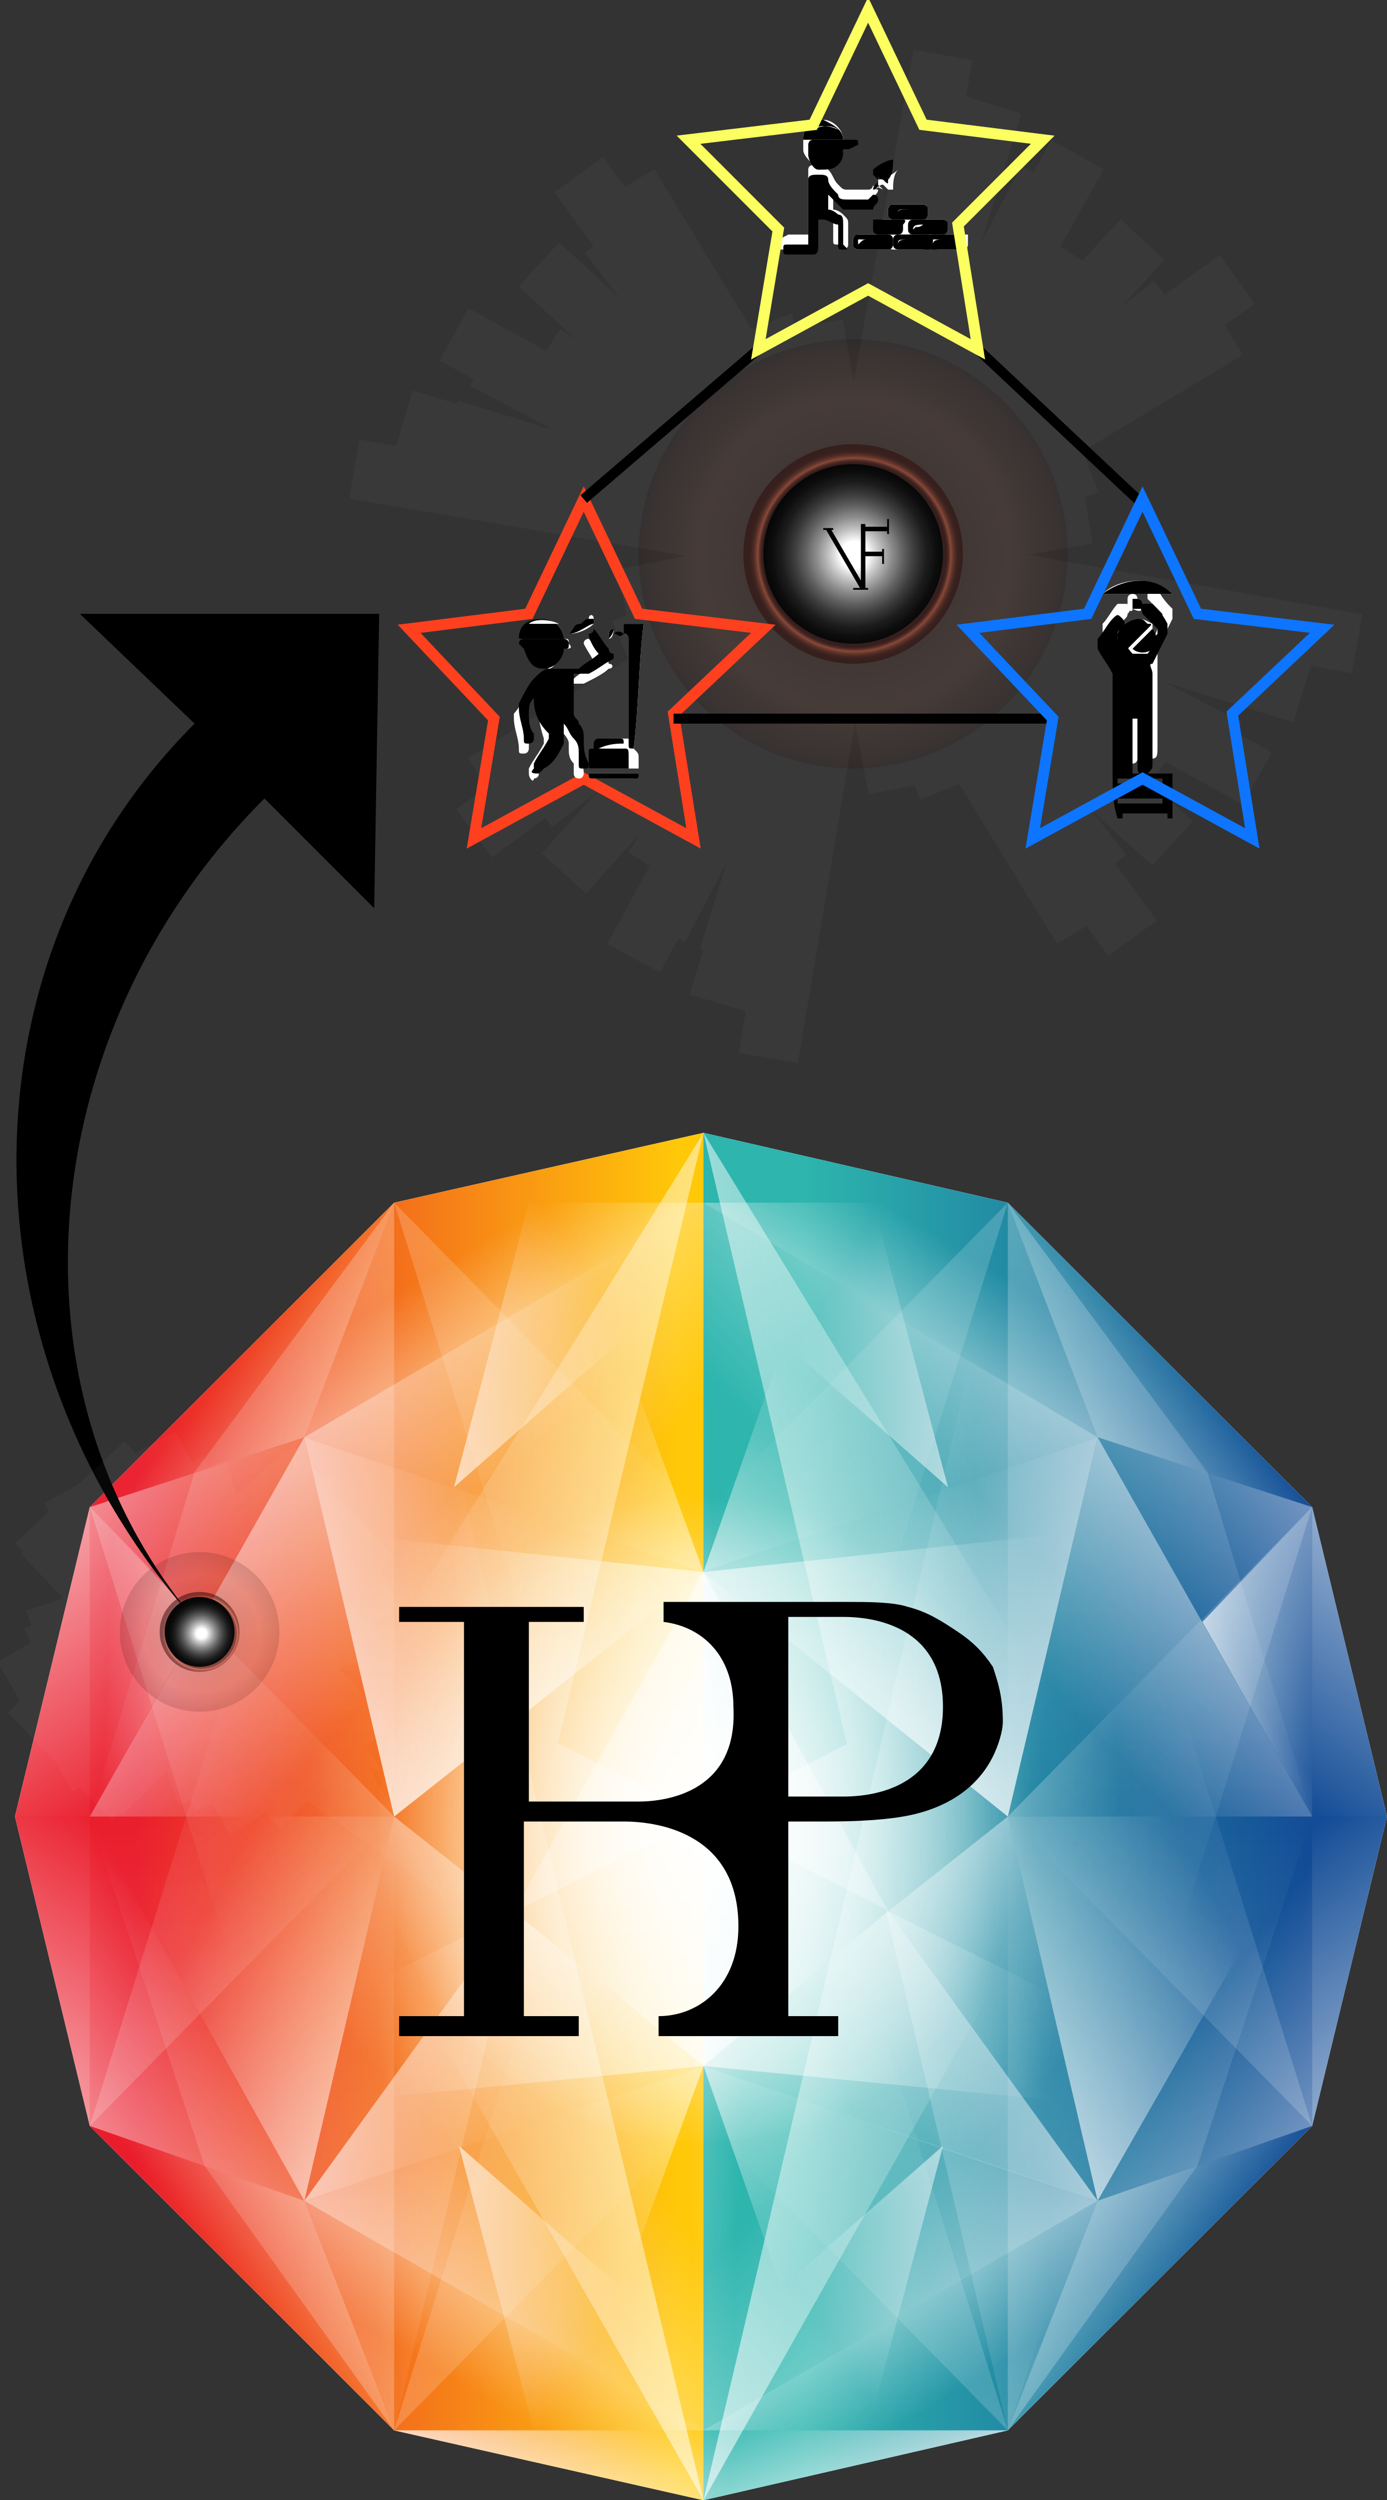<?xml version="1.0" encoding="utf-8"?>
<!-- Generator: Adobe Illustrator 18.0.0, SVG Export Plug-In . SVG Version: 6.00 Build 0)  -->
<!DOCTYPE svg PUBLIC "-//W3C//DTD SVG 1.1//EN" "http://www.w3.org/Graphics/SVG/1.1/DTD/svg11.dtd">
<svg version="1.1" id="Layer_1" xmlns="http://www.w3.org/2000/svg" xmlns:xlink="http://www.w3.org/1999/xlink" x="0px" y="0px"
	 viewBox="0 0 27.8 50.1" enable-background="new 0 0 27.8 50.1" xml:space="preserve">
<rect x="0" y="0" width="27.8" height="50.1" fill="#333333" stroke="none"/>
<g>
	<line fill="none" x1="17.1" y1="11.1" x2="19.1" y2="10.3"/>
	<circle fill="none" cx="17.1" cy="11.1" r="1.8"/>
	<circle fill="none" cx="17.1" cy="11.1" r="2.2"/>
	<polyline fill="none" points="17.1,11.1 22.9,4.8 17.1,11.1 11.3,17.5 17.1,11.1 23.5,16.9 17.1,11.1 10.8,5.3 17.1,11.1 
		20.2,10.8 17.1,11.1 14,11.5 17.1,11.1 17.5,14.2 17.1,11.1 16.8,8 17.1,11.1 21.8,9.3 17.1,11.1 12.5,13 17.1,11.1 19,15.8 
		17.1,11.1 15.3,6.5 17.1,11.1 27.2,12.9 17.1,11.1 7.1,9.4 17.1,11.1 15.4,21.2 17.1,11.1 18.9,1.1 17.1,11.1 21.8,10.3 17.1,11.1 
		12.5,12 17.1,11.1 18,15.8 17.1,11.1 16.3,6.5 17.1,11.1 19.6,3 17.1,11.1 14.6,19.2 17.1,11.1 25.2,13.6 17.1,11.1 9,8.6 
		17.1,11.1 24.6,6.6 17.1,11.1 9.7,15.7 17.1,11.1 21.7,18.6 17.1,11.1 12.6,3.7 17.1,11.1 21.2,4.9 17.1,11.1 13.1,17.4 17.1,11.1 
		23.4,15.2 17.1,11.1 10.9,7.1 17.1,11.1 24.8,5.6 17.1,11.1 9.5,16.7 17.1,11.1 22.7,18.8 17.1,11.1 11.6,3.5 17.1,11.1 21,3.6 
		17.1,11.1 13.2,18.6 17.1,11.1 24.6,15 17.1,11.1 9.7,7.2 17.1,11.1 21.6,3.1 17.1,11.1 12.7,19.2 17.1,11.1 25.2,15.6 17.1,11.1 
		9.1,6.7 17.1,11.1 19.9,2.1 17.1,11.1 14.4,20.1 17.1,11.1 26.1,13.9 17.1,11.1 8.1,8.4 17.1,11.1 23.5,6.1 17.1,11.1 10.7,16.1 
		17.1,11.1 22.1,17.5 17.1,11.1 12.2,4.7 17.1,11.1 21.2,12 17.1,11.1 13.1,10.3 17.1,11.1 16.3,15.2 17.1,11.1 18,7.1 17.1,11.1 
		17.8,10 17.1,11.1 16.4,12.3 17.1,11.1 18.3,11.8 17.1,11.1 16,10.4 	"/>
	<radialGradient id="SVGID_1_" cx="17.123" cy="11.117" r="4.304" gradientUnits="userSpaceOnUse">
		<stop  offset="0" style="stop-color:#230000"/>
		<stop  offset="0.73" style="stop-color:#93432A"/>
		<stop  offset="1" style="stop-color:#230000"/>
	</radialGradient>
	<circle opacity="0.15" fill="url(#SVGID_1_)" cx="17.1" cy="11.1" r="4.3"/>
	<radialGradient id="SVGID_2_" cx="17.123" cy="11.117" r="2.152" gradientUnits="userSpaceOnUse">
		<stop  offset="0.15" style="stop-color:#FFFFFF"/>
		<stop  offset="0.211" style="stop-color:#E2D1D2"/>
		<stop  offset="0.292" style="stop-color:#BF9A9C"/>
		<stop  offset="0.361" style="stop-color:#A67276"/>
		<stop  offset="0.416" style="stop-color:#975A5E"/>
		<stop  offset="0.45" style="stop-color:#915155"/>
		<stop  offset="0.555" style="stop-color:#6C3638"/>
		<stop  offset="0.684" style="stop-color:#44191A"/>
		<stop  offset="0.787" style="stop-color:#2C0707"/>
		<stop  offset="0.85" style="stop-color:#230000"/>
		<stop  offset="0.857" style="stop-color:#270201"/>
		<stop  offset="0.865" style="stop-color:#340805"/>
		<stop  offset="0.872" style="stop-color:#48120B"/>
		<stop  offset="0.88" style="stop-color:#652114"/>
		<stop  offset="0.888" style="stop-color:#8B331F"/>
		<stop  offset="0.895" style="stop-color:#B8492D"/>
		<stop  offset="0.9" style="stop-color:#D65836"/>
		<stop  offset="0.903" style="stop-color:#C95232"/>
		<stop  offset="0.915" style="stop-color:#9D3C25"/>
		<stop  offset="0.927" style="stop-color:#782A1A"/>
		<stop  offset="0.939" style="stop-color:#591B10"/>
		<stop  offset="0.952" style="stop-color:#410F09"/>
		<stop  offset="0.966" style="stop-color:#300604"/>
		<stop  offset="0.981" style="stop-color:#260201"/>
		<stop  offset="1" style="stop-color:#230000"/>
	</radialGradient>
	<circle opacity="0.5" fill="url(#SVGID_2_)" cx="17.1" cy="11.1" r="2.2"/>
	<radialGradient id="SVGID_3_" cx="17.123" cy="11.117" r="1.793" gradientUnits="userSpaceOnUse">
		<stop  offset="0.15" style="stop-color:#FFFFFF"/>
		<stop  offset="0.282" style="stop-color:#C2C2C2"/>
		<stop  offset="0.425" style="stop-color:#888888"/>
		<stop  offset="0.564" style="stop-color:#575757"/>
		<stop  offset="0.694" style="stop-color:#313131"/>
		<stop  offset="0.813" style="stop-color:#161616"/>
		<stop  offset="0.919" style="stop-color:#060606"/>
		<stop  offset="1" style="stop-color:#000000"/>
	</radialGradient>
	<circle fill="url(#SVGID_3_)" cx="17.1" cy="11.1" r="1.8"/>
	<polyline opacity="3.000000e-002" fill="none" stroke="#FFFFFF" stroke-width="1.2" stroke-miterlimit="10" points="17.1,11.1 
		22.9,4.8 17.1,11.1 11.3,17.5 17.1,11.1 23.5,16.9 17.1,11.1 10.8,5.3 17.1,11.1 20.2,10.8 17.1,11.1 14,11.5 17.1,11.1 17.5,14.2 
		17.1,11.1 16.8,8 17.1,11.1 21.8,9.3 17.1,11.1 12.5,13 17.1,11.1 19,15.8 17.1,11.1 15.3,6.5 17.1,11.1 27.2,12.9 17.1,11.1 
		7.1,9.4 17.1,11.1 15.4,21.2 17.1,11.1 18.9,1.1 17.1,11.1 21.8,10.3 17.1,11.1 12.5,12 17.1,11.1 18,15.8 17.1,11.1 16.3,6.5 
		17.1,11.1 19.6,3 17.1,11.1 14.6,19.2 17.1,11.1 25.2,13.6 17.1,11.1 9,8.6 17.1,11.1 24.6,6.6 17.1,11.1 9.7,15.7 17.1,11.1 
		21.7,18.6 17.1,11.1 12.6,3.7 17.1,11.1 21.2,4.9 17.1,11.1 13.1,17.4 17.1,11.1 23.4,15.2 17.1,11.1 10.9,7.1 17.1,11.1 24.8,5.6 
		17.1,11.1 9.5,16.7 17.1,11.1 22.7,18.8 17.1,11.1 11.6,3.5 17.1,11.1 21,3.6 17.1,11.1 13.2,18.6 17.1,11.1 24.6,15 17.1,11.1 
		9.7,7.2 17.1,11.1 21.6,3.1 17.1,11.1 12.7,19.2 17.1,11.1 25.2,15.6 17.1,11.1 9.1,6.7 17.1,11.1 19.9,2.1 17.1,11.1 14.4,20.1 
		17.1,11.1 26.1,13.9 17.1,11.1 8.1,8.4 17.1,11.1 23.5,6.1 17.1,11.1 10.7,16.1 17.1,11.1 22.1,17.5 17.1,11.1 12.2,4.7 17.1,11.1 
		21.2,12 17.1,11.1 13.1,10.3 17.1,11.1 16.3,15.2 17.1,11.1 18,7.1 17.1,11.1 17.8,10 17.1,11.1 16.4,12.3 17.1,11.1 18.3,11.8 
		17.1,11.1 16,10.4 	"/>
</g>
<polygon fill="#FFFFFF" points="26.3,30.2 20.2,24.1 14.1,22.7 7.9,24.1 1.8,30.2 0.3,36.4 1.8,42.6 7.9,48.7 14.1,50.1 20.2,48.7 
	26.3,42.6 27.8,36.4 "/>
<linearGradient id="SVGID_4_" gradientUnits="userSpaceOnUse" x1="68.985" y1="357.423" x2="86.035" y2="357.423" gradientTransform="matrix(0.805 0 0 -0.805 -55.231 324.236)">
	<stop  offset="0.175" style="stop-color:#EA1D2C"/>
	<stop  offset="0.967" style="stop-color:#FFC809"/>
</linearGradient>
<polygon fill="url(#SVGID_4_)" points="14.1,22.7 14.1,50.1 7.9,48.7 1.8,42.6 0.3,36.4 1.8,30.2 7.9,24.1 "/>
<linearGradient id="SVGID_5_" gradientUnits="userSpaceOnUse" x1="86.035" y1="357.423" x2="103.085" y2="357.423" gradientTransform="matrix(0.805 0 0 -0.805 -55.231 324.236)">
	<stop  offset="0.154" style="stop-color:#2DB5AE"/>
	<stop  offset="0.884" style="stop-color:#124C96"/>
</linearGradient>
<polygon fill="url(#SVGID_5_)" points="14.1,22.7 14.1,50.1 20.2,48.7 26.3,42.6 27.8,36.4 26.3,30.2 20.2,24.1 "/>
<g>
	<g>
		<g>
			
				<linearGradient id="SVGID_6_" gradientUnits="userSpaceOnUse" x1="-715.85" y1="357.942" x2="-730.371" y2="358.469" gradientTransform="matrix(0.805 0 0 -0.805 595.894 324.236)">
				<stop  offset="0" style="stop-color:#FFFFFF"/>
				<stop  offset="1" style="stop-color:#FFFFFF;stop-opacity:0"/>
			</linearGradient>
			<polyline fill="url(#SVGID_6_)" points="7.9,48.7 14.1,22.7 1.8,42.6 14.1,36.4 1.8,30.2 			"/>
			
				<linearGradient id="SVGID_7_" gradientUnits="userSpaceOnUse" x1="948.129" y1="-166.939" x2="949.792" y2="-171.172" gradientTransform="matrix(0.805 0 0 0.805 -753.044 185.056)">
				<stop  offset="0" style="stop-color:#FFFFFF"/>
				<stop  offset="1" style="stop-color:#FFFFFF;stop-opacity:0"/>
			</linearGradient>
			<polygon fill="url(#SVGID_7_)" points="7.9,48.7 14.1,48.7 14.1,50.1 			"/>
			
				<linearGradient id="SVGID_8_" gradientUnits="userSpaceOnUse" x1="948.13" y1="-11466.998" x2="949.793" y2="-11471.231" gradientTransform="matrix(0.805 0 0 -0.805 -753.044 -9212.232)">
				<stop  offset="0" style="stop-color:#FFFFFF"/>
				<stop  offset="1" style="stop-color:#FFFFFF;stop-opacity:0"/>
			</linearGradient>
			<polygon fill="url(#SVGID_8_)" points="7.9,24.1 14.1,24.1 14.1,22.7 			"/>
			
				<linearGradient id="SVGID_9_" gradientUnits="userSpaceOnUse" x1="946.413" y1="350.541" x2="941.311" y2="346.157" gradientTransform="matrix(0.805 0 0 -0.805 -753.044 324.236)">
				<stop  offset="0" style="stop-color:#FFFFFF"/>
				<stop  offset="1" style="stop-color:#FFFFFF;stop-opacity:0"/>
			</linearGradient>
			<polygon fill="url(#SVGID_9_)" points="1.8,42.6 7.9,48.7 6.1,44.1 			"/>
			
				<linearGradient id="SVGID_10_" gradientUnits="userSpaceOnUse" x1="946.52" y1="10.529" x2="941.323" y2="6.064" gradientTransform="matrix(0.805 0 0 0.805 -753.044 22.444)">
				<stop  offset="0" style="stop-color:#FFFFFF"/>
				<stop  offset="1" style="stop-color:#FFFFFF;stop-opacity:0"/>
			</linearGradient>
			<polygon fill="url(#SVGID_10_)" points="1.8,30.2 7.9,24.1 6.1,28.8 			"/>
			
				<linearGradient id="SVGID_11_" gradientUnits="userSpaceOnUse" x1="932.92" y1="367.036" x2="940.598" y2="361.727" gradientTransform="matrix(0.805 0 0 -0.805 -753.044 324.236)">
				<stop  offset="0" style="stop-color:#FFFFFF"/>
				<stop  offset="1" style="stop-color:#FFFFFF;stop-opacity:0"/>
			</linearGradient>
			<polygon fill="url(#SVGID_11_)" points="1.8,36.4 6.1,28.8 1.8,30.2 			"/>
			
				<linearGradient id="SVGID_12_" gradientUnits="userSpaceOnUse" x1="932.942" y1="-26.006" x2="940.62" y2="-31.315" gradientTransform="matrix(0.805 0 0 0.805 -753.044 65.103)">
				<stop  offset="0" style="stop-color:#FFFFFF"/>
				<stop  offset="1" style="stop-color:#FFFFFF;stop-opacity:0"/>
			</linearGradient>
			<polygon fill="url(#SVGID_12_)" points="1.8,36.4 6.1,44.1 1.8,42.6 			"/>
			
				<linearGradient id="SVGID_13_" gradientUnits="userSpaceOnUse" x1="949.986" y1="365.865" x2="946.658" y2="371.386" gradientTransform="matrix(0.805 0 0 -0.805 -753.044 324.236)">
				<stop  offset="0" style="stop-color:#FFFFFF"/>
				<stop  offset="1" style="stop-color:#FFFFFF;stop-opacity:0"/>
			</linearGradient>
			<polygon fill="url(#SVGID_13_)" points="7.9,24.1 6.1,28.8 14.1,24.1 			"/>
			
				<linearGradient id="SVGID_14_" gradientUnits="userSpaceOnUse" x1="949.997" y1="-19.897" x2="946.677" y2="-14.389" gradientTransform="matrix(0.805 0 0 0.805 -753.044 59.239)">
				<stop  offset="0" style="stop-color:#FFFFFF"/>
				<stop  offset="1" style="stop-color:#FFFFFF;stop-opacity:0"/>
			</linearGradient>
			<polygon fill="url(#SVGID_14_)" points="7.9,48.7 6.1,44.1 14.1,48.7 			"/>
			
				<linearGradient id="SVGID_15_" gradientUnits="userSpaceOnUse" x1="935.833" y1="366.001" x2="943.278" y2="359.091" gradientTransform="matrix(0.805 0 0 -0.805 -753.044 324.236)">
				<stop  offset="0" style="stop-color:#FFFFFF"/>
				<stop  offset="1" style="stop-color:#FFFFFF;stop-opacity:0"/>
			</linearGradient>
			<polygon fill="url(#SVGID_15_)" points="1.8,36.4 7.9,36.4 6.1,28.8 			"/>
			
				<linearGradient id="SVGID_16_" gradientUnits="userSpaceOnUse" x1="948.869" y1="108.243" x2="940.335" y2="103.727" gradientTransform="matrix(0.805 0 0 0.805 -753.044 -44.733)">
				<stop  offset="0" style="stop-color:#FFFFFF"/>
				<stop  offset="1" style="stop-color:#FFFFFF;stop-opacity:0"/>
			</linearGradient>
			<polygon fill="url(#SVGID_16_)" points="1.8,36.4 7.9,36.4 6.1,44.1 			"/>
			
				<linearGradient id="SVGID_17_" gradientUnits="userSpaceOnUse" x1="942.591" y1="374.468" x2="951.403" y2="366.288" gradientTransform="matrix(0.805 0 0 -0.805 -753.044 324.236)">
				<stop  offset="0" style="stop-color:#FFFFFF"/>
				<stop  offset="1" style="stop-color:#FFFFFF;stop-opacity:0"/>
			</linearGradient>
			<polygon fill="url(#SVGID_17_)" points="6.1,28.8 14.1,31.5 14.1,24.1 			"/>
			
				<linearGradient id="SVGID_18_" gradientUnits="userSpaceOnUse" x1="953.431" y1="355.79" x2="945.127" y2="363.98" gradientTransform="matrix(0.805 0 0 -0.805 -753.044 324.236)">
				<stop  offset="0" style="stop-color:#FFFFFF"/>
				<stop  offset="1" style="stop-color:#FFFFFF;stop-opacity:0"/>
			</linearGradient>
			<polygon fill="url(#SVGID_18_)" points="14.1,31.5 7.9,36.4 6.1,28.8 			"/>
			
				<linearGradient id="SVGID_19_" gradientUnits="userSpaceOnUse" x1="942.578" y1="28.261" x2="951.378" y2="20.093" gradientTransform="matrix(0.805 0 0 0.805 -753.044 27.408)">
				<stop  offset="0" style="stop-color:#FFFFFF"/>
				<stop  offset="1" style="stop-color:#FFFFFF;stop-opacity:0"/>
			</linearGradient>
			<polygon fill="url(#SVGID_19_)" points="6.1,44.1 14.1,41.4 14.1,48.7 			"/>
			
				<linearGradient id="SVGID_20_" gradientUnits="userSpaceOnUse" x1="953.413" y1="9.615" x2="945.119" y2="17.795" gradientTransform="matrix(0.805 0 0 0.805 -753.044 27.408)">
				<stop  offset="0" style="stop-color:#FFFFFF"/>
				<stop  offset="1" style="stop-color:#FFFFFF;stop-opacity:0"/>
			</linearGradient>
			<polygon fill="url(#SVGID_20_)" points="14.1,41.4 10.3,38.3 7.9,36.4 6.1,44.1 			"/>
			
				<linearGradient id="SVGID_21_" gradientUnits="userSpaceOnUse" x1="956.036" y1="354.185" x2="948.656" y2="354.452" gradientTransform="matrix(0.805 0 0 -0.805 -753.044 324.236)">
				<stop  offset="0" style="stop-color:#FFFFFF"/>
				<stop  offset="1" style="stop-color:#FFFFFF;stop-opacity:0"/>
			</linearGradient>
			<polygon fill="url(#SVGID_21_)" points="7.9,36.4 14.1,36.5 14.1,41.4 10.3,38.3 			"/>
			
				<linearGradient id="SVGID_22_" gradientUnits="userSpaceOnUse" x1="956.036" y1="-46.219" x2="948.657" y2="-45.951" gradientTransform="matrix(0.805 0 0 0.805 -753.044 71.105)">
				<stop  offset="0" style="stop-color:#FFFFFF"/>
				<stop  offset="1" style="stop-color:#FFFFFF;stop-opacity:0"/>
			</linearGradient>
			<polygon fill="url(#SVGID_22_)" points="7.9,36.4 14.1,36.5 14.1,31.5 			"/>
			
				<linearGradient id="SVGID_23_" gradientUnits="userSpaceOnUse" x1="958.801" y1="356.182" x2="946.402" y2="356.632" gradientTransform="matrix(0.805 0 0 -0.805 -753.044 324.236)">
				<stop  offset="0" style="stop-color:#FFFFFF"/>
				<stop  offset="1" style="stop-color:#FFFFFF;stop-opacity:0"/>
			</linearGradient>
			<polygon fill="url(#SVGID_23_)" points="7.9,24.1 14.1,50.1 4,32.4 			"/>
			
				<linearGradient id="SVGID_24_" gradientUnits="userSpaceOnUse" x1="959.231" y1="356.104" x2="945.024" y2="356.62" gradientTransform="matrix(0.805 0 0 -0.805 -753.044 324.236)">
				<stop  offset="0" style="stop-color:#FFFFFF"/>
				<stop  offset="1" style="stop-color:#FFFFFF;stop-opacity:0"/>
			</linearGradient>
			<polyline fill="url(#SVGID_24_)" points="14.1,31.5 10.3,38.3 1.8,42.6 14.1,41.4 			"/>
			
				<linearGradient id="SVGID_25_" gradientUnits="userSpaceOnUse" x1="959.226" y1="39.926" x2="945.027" y2="40.441" gradientTransform="matrix(0.805 0 0 0.805 -753.044 3.228)">
				<stop  offset="0" style="stop-color:#FFFFFF"/>
				<stop  offset="1" style="stop-color:#FFFFFF;stop-opacity:0"/>
			</linearGradient>
			<polyline fill="url(#SVGID_25_)" points="14.1,41.4 10.3,38.3 7.9,36.4 1.8,30.2 14.1,31.5 			"/>
			
				<linearGradient id="SVGID_26_" gradientUnits="userSpaceOnUse" x1="7240.702" y1="361.899" x2="7245.863" y2="362.086" gradientTransform="matrix(-0.805 0 0 -0.805 5847.221 324.236)">
				<stop  offset="0" style="stop-color:#FFFFFF"/>
				<stop  offset="1" style="stop-color:#FFFFFF;stop-opacity:0"/>
			</linearGradient>
			<polyline fill="url(#SVGID_26_)" points="10.1,26.4 14.1,41.4 14.1,24.1 			"/>
			
				<linearGradient id="SVGID_27_" gradientUnits="userSpaceOnUse" x1="7240.149" y1="-17.016" x2="7246.523" y2="-16.785" gradientTransform="matrix(-0.805 0 0 0.805 5847.221 55.123)">
				<stop  offset="0" style="stop-color:#FFFFFF"/>
				<stop  offset="1" style="stop-color:#FFFFFF;stop-opacity:0"/>
			</linearGradient>
			<polyline fill="url(#SVGID_27_)" points="9.1,47.5 14.1,32.9 14.1,50.1 			"/>
			
				<linearGradient id="SVGID_28_" gradientUnits="userSpaceOnUse" x1="7247.005" y1="360.804" x2="7255.752" y2="361.121" gradientTransform="matrix(-0.805 0 0 -0.805 5847.221 324.236)">
				<stop  offset="0" style="stop-color:#FFFFFF"/>
				<stop  offset="1" style="stop-color:#FFFFFF;stop-opacity:0"/>
			</linearGradient>
			<polyline fill="url(#SVGID_28_)" points="1.8,30.2 7.9,36.4 1.8,36.4 0.3,36.4 			"/>
			
				<linearGradient id="SVGID_29_" gradientUnits="userSpaceOnUse" x1="-188.694" y1="361.093" x2="-192.912" y2="361.246" gradientTransform="matrix(0.805 0 0 -0.805 157.431 324.236)">
				<stop  offset="0" style="stop-color:#FFFFFF"/>
				<stop  offset="1" style="stop-color:#FFFFFF;stop-opacity:0"/>
			</linearGradient>
			<polyline fill="url(#SVGID_29_)" points="1.8,30.2 4,32.5 1.8,36.4 			"/>
			
				<linearGradient id="SVGID_30_" gradientUnits="userSpaceOnUse" x1="7265.65" y1="345.801" x2="7254.998" y2="358.788" gradientTransform="matrix(-0.805 0 0 -0.805 5847.221 324.236)">
				<stop  offset="0" style="stop-color:#FFFFFF"/>
				<stop  offset="1" style="stop-color:#FFFFFF;stop-opacity:0"/>
			</linearGradient>
			<polyline opacity="0.3" fill="url(#SVGID_30_)" enable-background="new    " points="7.9,36.4 1.8,42.6 6.1,28.8 			"/>
			
				<linearGradient id="SVGID_31_" gradientUnits="userSpaceOnUse" x1="7265.625" y1="276.08" x2="7255.014" y2="289.017" gradientTransform="matrix(-0.805 0 0 0.805 5847.221 -195.28)">
				<stop  offset="0" style="stop-color:#FFFFFF"/>
				<stop  offset="1" style="stop-color:#FFFFFF;stop-opacity:0"/>
			</linearGradient>
			<polyline opacity="0.3" fill="url(#SVGID_31_)" enable-background="new    " points="7.9,36.4 1.8,30.2 6.1,44 			"/>
			
				<linearGradient id="SVGID_32_" gradientUnits="userSpaceOnUse" x1="7258.058" y1="1056.241" x2="7247.405" y2="1069.229" gradientTransform="matrix(-0.805 0 0 -0.805 5847.221 902.471)">
				<stop  offset="0" style="stop-color:#FFFFFF"/>
				<stop  offset="1" style="stop-color:#FFFFFF;stop-opacity:0"/>
			</linearGradient>
			<polyline opacity="0.3" fill="url(#SVGID_32_)" enable-background="new    " points="14,42.5 7.9,48.7 12.2,34.9 			"/>
			
				<linearGradient id="SVGID_33_" gradientUnits="userSpaceOnUse" x1="7258.062" y1="670.454" x2="7247.41" y2="683.441" gradientTransform="matrix(-0.805 0 0 0.805 5847.221 -518.995)">
				<stop  offset="0" style="stop-color:#FFFFFF"/>
				<stop  offset="1" style="stop-color:#FFFFFF;stop-opacity:0"/>
			</linearGradient>
			<polyline opacity="0.3" fill="url(#SVGID_33_)" enable-background="new    " points="14,30.3 7.9,24.1 12.2,37.9 			"/>
			
				<linearGradient id="SVGID_34_" gradientUnits="userSpaceOnUse" x1="7258.482" y1="360.829" x2="7248.81" y2="362.875" gradientTransform="matrix(-0.805 0 0 -0.805 5847.221 324.236)">
				<stop  offset="0" style="stop-color:#FFFFFF"/>
				<stop  offset="1" style="stop-color:#FFFFFF;stop-opacity:0"/>
			</linearGradient>
			<polyline fill="url(#SVGID_34_)" points="14.1,31.5 6.1,28.8 7.9,36.4 			"/>
			
				<linearGradient id="SVGID_35_" gradientUnits="userSpaceOnUse" x1="7258.669" y1="-112.916" x2="7248.975" y2="-110.865" gradientTransform="matrix(-0.805 0 0 0.805 5847.221 130.768)">
				<stop  offset="0" style="stop-color:#FFFFFF"/>
				<stop  offset="1" style="stop-color:#FFFFFF;stop-opacity:0"/>
			</linearGradient>
			<polyline fill="url(#SVGID_35_)" points="14.1,41.4 6.1,44.1 10.3,38.3 			"/>
			
				<linearGradient id="SVGID_36_" gradientUnits="userSpaceOnUse" x1="7243.272" y1="360.781" x2="7248.711" y2="368.024" gradientTransform="matrix(-0.805 0 0 -0.805 5847.221 324.236)">
				<stop  offset="0" style="stop-color:#FFFFFF"/>
				<stop  offset="1" style="stop-color:#FFFFFF;stop-opacity:0"/>
			</linearGradient>
			<polyline fill="url(#SVGID_36_)" points="11.4,24.1 14.1,31.5 6.1,28.8 			"/>
			
				<linearGradient id="SVGID_37_" gradientUnits="userSpaceOnUse" x1="7243.273" y1="-303.25" x2="7248.708" y2="-296.014" gradientTransform="matrix(-0.805 0 0 0.805 5847.221 283.386)">
				<stop  offset="0" style="stop-color:#FFFFFF"/>
				<stop  offset="1" style="stop-color:#FFFFFF;stop-opacity:0"/>
			</linearGradient>
			<polyline fill="url(#SVGID_37_)" points="11.4,48.8 14.1,41.4 6.1,44.1 			"/>
			
				<linearGradient id="SVGID_38_" gradientUnits="userSpaceOnUse" x1="1558.403" y1="-2327.477" x2="1545.209" y2="-2314.224" gradientTransform="matrix(0.569 -0.569 0.569 0.569 442.723 2232.759)">
				<stop  offset="0" style="stop-color:#FFFFFF"/>
				<stop  offset="1" style="stop-color:#FFFFFF;stop-opacity:0"/>
			</linearGradient>
			<polyline opacity="0.3" fill="url(#SVGID_38_)" enable-background="new    " points="7.9,36.4 7.9,24.1 3.9,29.5 1.8,36.4 			"/>
			
				<linearGradient id="SVGID_39_" gradientUnits="userSpaceOnUse" x1="1319.337" y1="-2088.411" x2="1306.188" y2="-2075.202" gradientTransform="matrix(0.569 0.569 0.569 -0.569 442.723 -1887.714)">
				<stop  offset="0" style="stop-color:#FFFFFF"/>
				<stop  offset="1" style="stop-color:#FFFFFF;stop-opacity:0"/>
			</linearGradient>
			<polyline opacity="0.3" fill="url(#SVGID_39_)" enable-background="new    " points="7.9,36.4 7.9,48.7 4.1,43.4 1.8,36.4 			"/>
			
				<linearGradient id="SVGID_40_" gradientUnits="userSpaceOnUse" x1="127.809" y1="349.042" x2="120.258" y2="344.23" gradientTransform="matrix(-0.805 0 0 -0.805 108.631 324.236)">
				<stop  offset="0" style="stop-color:#FFFFFF"/>
				<stop  offset="1" style="stop-color:#FFFFFF;stop-opacity:0"/>
			</linearGradient>
			<polyline fill="url(#SVGID_40_)" points="15.7,48.7 9.2,43 10.7,48.7 			"/>
			
				<linearGradient id="SVGID_41_" gradientUnits="userSpaceOnUse" x1="127.949" y1="1047.801" x2="120.375" y2="1042.974" gradientTransform="matrix(-0.805 0 0 0.805 108.631 -814.135)">
				<stop  offset="0" style="stop-color:#FFFFFF"/>
				<stop  offset="1" style="stop-color:#FFFFFF;stop-opacity:0"/>
			</linearGradient>
			<polyline fill="url(#SVGID_41_)" points="15.6,24.1 9.1,29.8 10.6,24.1 			"/>
			
				<linearGradient id="SVGID_42_" gradientUnits="userSpaceOnUse" x1="67.117" y1="365.157" x2="72.192" y2="357.982" gradientTransform="matrix(0.805 0 0 -0.805 -55.231 324.236)">
				<stop  offset="0" style="stop-color:#FFFFFF"/>
				<stop  offset="0.357" style="stop-color:#FFFFFF;stop-opacity:0.698"/>
				<stop  offset="1" style="stop-color:#FFFFFF;stop-opacity:0"/>
			</linearGradient>
			<polygon opacity="0.7" fill="url(#SVGID_42_)" enable-background="new    " points="0.3,36.4 1.8,36.4 1.8,30.2 			"/>
			
				<linearGradient id="SVGID_43_" gradientUnits="userSpaceOnUse" x1="67.121" y1="-246.042" x2="72.196" y2="-253.217" gradientTransform="matrix(0.805 0 0 0.805 -55.231 240.764)">
				<stop  offset="0" style="stop-color:#FFFFFF"/>
				<stop  offset="0.357" style="stop-color:#FFFFFF;stop-opacity:0.698"/>
				<stop  offset="1" style="stop-color:#FFFFFF;stop-opacity:0"/>
			</linearGradient>
			<polygon opacity="0.7" fill="url(#SVGID_43_)" enable-background="new    " points="0.3,36.4 1.8,36.4 1.8,42.6 			"/>
		</g>
		<g>
			
				<linearGradient id="SVGID_44_" gradientUnits="userSpaceOnUse" x1="1133.236" y1="357.942" x2="1118.715" y2="358.469" gradientTransform="matrix(-0.805 0 0 -0.805 921.276 324.236)">
				<stop  offset="0" style="stop-color:#FFFFFF"/>
				<stop  offset="1" style="stop-color:#FFFFFF;stop-opacity:0"/>
			</linearGradient>
			<polyline fill="url(#SVGID_44_)" points="20.2,48.7 14.1,22.7 26.3,42.6 14.1,36.4 26.4,30.2 			"/>
			
				<linearGradient id="SVGID_45_" gradientUnits="userSpaceOnUse" x1="2797.203" y1="-166.943" x2="2798.866" y2="-171.176" gradientTransform="matrix(-0.805 0 0 0.805 2270.215 185.056)">
				<stop  offset="0" style="stop-color:#FFFFFF"/>
				<stop  offset="1" style="stop-color:#FFFFFF;stop-opacity:0"/>
			</linearGradient>
			<polygon fill="url(#SVGID_45_)" points="20.2,48.7 14.1,48.7 14.1,50.1 			"/>
			
				<linearGradient id="SVGID_46_" gradientUnits="userSpaceOnUse" x1="2797.204" y1="-11467.002" x2="2798.867" y2="-11471.235" gradientTransform="matrix(-0.805 0 0 -0.805 2270.215 -9212.232)">
				<stop  offset="0" style="stop-color:#FFFFFF"/>
				<stop  offset="1" style="stop-color:#FFFFFF;stop-opacity:0"/>
			</linearGradient>
			<polygon fill="url(#SVGID_46_)" points="20.2,24.1 14.1,24.1 14.1,22.7 			"/>
			
				<linearGradient id="SVGID_47_" gradientUnits="userSpaceOnUse" x1="2795.499" y1="350.542" x2="2790.396" y2="346.158" gradientTransform="matrix(-0.805 0 0 -0.805 2270.215 324.236)">
				<stop  offset="0" style="stop-color:#FFFFFF"/>
				<stop  offset="1" style="stop-color:#FFFFFF;stop-opacity:0"/>
			</linearGradient>
			<polygon fill="url(#SVGID_47_)" points="26.3,42.6 20.2,48.7 22,44.1 			"/>
			
				<linearGradient id="SVGID_48_" gradientUnits="userSpaceOnUse" x1="2795.605" y1="10.53" x2="2790.408" y2="6.064" gradientTransform="matrix(-0.805 0 0 0.805 2270.215 22.444)">
				<stop  offset="0" style="stop-color:#FFFFFF"/>
				<stop  offset="1" style="stop-color:#FFFFFF;stop-opacity:0"/>
			</linearGradient>
			<polygon fill="url(#SVGID_48_)" points="26.3,30.2 20.2,24.1 22,28.8 			"/>
			
				<linearGradient id="SVGID_49_" gradientUnits="userSpaceOnUse" x1="2782.01" y1="367.042" x2="2789.687" y2="361.732" gradientTransform="matrix(-0.805 0 0 -0.805 2270.215 324.236)">
				<stop  offset="0" style="stop-color:#FFFFFF"/>
				<stop  offset="1" style="stop-color:#FFFFFF;stop-opacity:0"/>
			</linearGradient>
			<polygon fill="url(#SVGID_49_)" points="26.3,36.4 22,28.8 26.3,30.2 			"/>
			
				<linearGradient id="SVGID_50_" gradientUnits="userSpaceOnUse" x1="2782.032" y1="-26" x2="2789.709" y2="-31.31" gradientTransform="matrix(-0.805 0 0 0.805 2270.215 65.103)">
				<stop  offset="0" style="stop-color:#FFFFFF"/>
				<stop  offset="1" style="stop-color:#FFFFFF;stop-opacity:0"/>
			</linearGradient>
			<polygon fill="url(#SVGID_50_)" points="26.3,36.4 22,44.1 26.3,42.6 			"/>
			
				<linearGradient id="SVGID_51_" gradientUnits="userSpaceOnUse" x1="2799.071" y1="365.865" x2="2795.743" y2="371.385" gradientTransform="matrix(-0.805 0 0 -0.805 2270.215 324.236)">
				<stop  offset="0" style="stop-color:#FFFFFF"/>
				<stop  offset="1" style="stop-color:#FFFFFF;stop-opacity:0"/>
			</linearGradient>
			<polygon fill="url(#SVGID_51_)" points="20.2,24.1 22,28.8 14.1,24.1 			"/>
			
				<linearGradient id="SVGID_52_" gradientUnits="userSpaceOnUse" x1="2799.081" y1="-19.897" x2="2795.762" y2="-14.39" gradientTransform="matrix(-0.805 0 0 0.805 2270.215 59.239)">
				<stop  offset="0" style="stop-color:#FFFFFF"/>
				<stop  offset="1" style="stop-color:#FFFFFF;stop-opacity:0"/>
			</linearGradient>
			<polygon fill="url(#SVGID_52_)" points="20.2,48.7 22,44.1 14.1,48.7 			"/>
			
				<linearGradient id="SVGID_53_" gradientUnits="userSpaceOnUse" x1="2784.924" y1="366.007" x2="2792.368" y2="359.097" gradientTransform="matrix(-0.805 0 0 -0.805 2270.215 324.236)">
				<stop  offset="0" style="stop-color:#FFFFFF"/>
				<stop  offset="1" style="stop-color:#FFFFFF;stop-opacity:0"/>
			</linearGradient>
			<polygon fill="url(#SVGID_53_)" points="26.3,36.4 20.2,36.4 22,28.8 			"/>
			
				<linearGradient id="SVGID_54_" gradientUnits="userSpaceOnUse" x1="2797.957" y1="108.239" x2="2789.423" y2="103.723" gradientTransform="matrix(-0.805 0 0 0.805 2270.215 -44.733)">
				<stop  offset="0" style="stop-color:#FFFFFF"/>
				<stop  offset="1" style="stop-color:#FFFFFF;stop-opacity:0"/>
			</linearGradient>
			<polygon fill="url(#SVGID_54_)" points="26.4,36.4 20.2,36.4 22,44.1 			"/>
			
				<linearGradient id="SVGID_55_" gradientUnits="userSpaceOnUse" x1="2791.675" y1="374.467" x2="2800.488" y2="366.288" gradientTransform="matrix(-0.805 0 0 -0.805 2270.215 324.236)">
				<stop  offset="0" style="stop-color:#FFFFFF"/>
				<stop  offset="1" style="stop-color:#FFFFFF;stop-opacity:0"/>
			</linearGradient>
			<polygon fill="url(#SVGID_55_)" points="22,28.8 14.1,31.5 14.1,24.1 			"/>
			
				<linearGradient id="SVGID_56_" gradientUnits="userSpaceOnUse" x1="2802.516" y1="355.79" x2="2794.212" y2="363.979" gradientTransform="matrix(-0.805 0 0 -0.805 2270.215 324.236)">
				<stop  offset="0" style="stop-color:#FFFFFF"/>
				<stop  offset="1" style="stop-color:#FFFFFF;stop-opacity:0"/>
			</linearGradient>
			<polygon fill="url(#SVGID_56_)" points="14.1,31.5 20.2,36.4 22,28.8 			"/>
			
				<linearGradient id="SVGID_57_" gradientUnits="userSpaceOnUse" x1="2791.664" y1="28.261" x2="2800.463" y2="20.093" gradientTransform="matrix(-0.805 0 0 0.805 2270.215 27.408)">
				<stop  offset="0" style="stop-color:#FFFFFF"/>
				<stop  offset="1" style="stop-color:#FFFFFF;stop-opacity:0"/>
			</linearGradient>
			<polygon fill="url(#SVGID_57_)" points="22,44.1 14.1,41.4 14.1,48.7 			"/>
			
				<linearGradient id="SVGID_58_" gradientUnits="userSpaceOnUse" x1="2802.499" y1="9.614" x2="2794.204" y2="17.794" gradientTransform="matrix(-0.805 0 0 0.805 2270.215 27.408)">
				<stop  offset="0" style="stop-color:#FFFFFF"/>
				<stop  offset="1" style="stop-color:#FFFFFF;stop-opacity:0"/>
			</linearGradient>
			<polygon fill="url(#SVGID_58_)" points="14.1,41.4 17.8,38.3 20.2,36.4 22,44.1 			"/>
			
				<linearGradient id="SVGID_59_" gradientUnits="userSpaceOnUse" x1="2805.121" y1="354.184" x2="2797.741" y2="354.452" gradientTransform="matrix(-0.805 0 0 -0.805 2270.215 324.236)">
				<stop  offset="0" style="stop-color:#FFFFFF"/>
				<stop  offset="1" style="stop-color:#FFFFFF;stop-opacity:0"/>
			</linearGradient>
			<polygon fill="url(#SVGID_59_)" points="20.2,36.4 14.1,36.5 14.1,41.4 17.8,38.3 			"/>
			
				<linearGradient id="SVGID_60_" gradientUnits="userSpaceOnUse" x1="2805.122" y1="-46.219" x2="2797.742" y2="-45.952" gradientTransform="matrix(-0.805 0 0 0.805 2270.215 71.105)">
				<stop  offset="0" style="stop-color:#FFFFFF"/>
				<stop  offset="1" style="stop-color:#FFFFFF;stop-opacity:0"/>
			</linearGradient>
			<polygon fill="url(#SVGID_60_)" points="20.2,36.4 14.1,36.5 14.1,31.5 			"/>
			
				<linearGradient id="SVGID_61_" gradientUnits="userSpaceOnUse" x1="2807.887" y1="356.182" x2="2795.488" y2="356.632" gradientTransform="matrix(-0.805 0 0 -0.805 2270.215 324.236)">
				<stop  offset="0" style="stop-color:#FFFFFF"/>
				<stop  offset="1" style="stop-color:#FFFFFF;stop-opacity:0"/>
			</linearGradient>
			<polygon fill="url(#SVGID_61_)" points="20.2,24.1 14.1,50.1 24.1,32.4 			"/>
			
				<linearGradient id="SVGID_62_" gradientUnits="userSpaceOnUse" x1="2808.317" y1="356.104" x2="2794.109" y2="356.619" gradientTransform="matrix(-0.805 0 0 -0.805 2270.215 324.236)">
				<stop  offset="0" style="stop-color:#FFFFFF"/>
				<stop  offset="1" style="stop-color:#FFFFFF;stop-opacity:0"/>
			</linearGradient>
			<polyline fill="url(#SVGID_62_)" points="14.1,31.5 17.8,38.3 26.4,42.6 14.1,41.4 			"/>
			
				<linearGradient id="SVGID_63_" gradientUnits="userSpaceOnUse" x1="2808.312" y1="39.926" x2="2794.112" y2="40.441" gradientTransform="matrix(-0.805 0 0 0.805 2270.215 3.228)">
				<stop  offset="0" style="stop-color:#FFFFFF"/>
				<stop  offset="1" style="stop-color:#FFFFFF;stop-opacity:0"/>
			</linearGradient>
			<polyline fill="url(#SVGID_63_)" points="14.1,41.4 17.8,38.3 20.2,36.4 26.3,30.2 14.1,31.5 			"/>
			
				<linearGradient id="SVGID_64_" gradientUnits="userSpaceOnUse" x1="5391.617" y1="361.898" x2="5396.777" y2="362.086" gradientTransform="matrix(0.805 0 0 -0.805 -4330.05 324.236)">
				<stop  offset="0" style="stop-color:#FFFFFF"/>
				<stop  offset="1" style="stop-color:#FFFFFF;stop-opacity:0"/>
			</linearGradient>
			<polyline fill="url(#SVGID_64_)" points="18,26.4 14.1,41.4 14.1,24.1 			"/>
			
				<linearGradient id="SVGID_65_" gradientUnits="userSpaceOnUse" x1="5391.064" y1="-17.017" x2="5397.438" y2="-16.785" gradientTransform="matrix(0.805 0 0 0.805 -4330.05 55.123)">
				<stop  offset="0" style="stop-color:#FFFFFF"/>
				<stop  offset="1" style="stop-color:#FFFFFF;stop-opacity:0"/>
			</linearGradient>
			<polyline fill="url(#SVGID_65_)" points="19,47.5 14.1,32.9 14.1,50.1 			"/>
			
				<linearGradient id="SVGID_66_" gradientUnits="userSpaceOnUse" x1="5397.92" y1="360.804" x2="5406.667" y2="361.121" gradientTransform="matrix(0.805 0 0 -0.805 -4330.05 324.236)">
				<stop  offset="0" style="stop-color:#FFFFFF"/>
				<stop  offset="1" style="stop-color:#FFFFFF;stop-opacity:0"/>
			</linearGradient>
			<polyline fill="url(#SVGID_66_)" points="26.3,30.2 20.2,36.4 26.3,36.4 27.8,36.4 			"/>
			
				<linearGradient id="SVGID_67_" gradientUnits="userSpaceOnUse" x1="1660.392" y1="361.094" x2="1656.174" y2="361.247" gradientTransform="matrix(-0.805 0 0 -0.805 1359.739 324.236)">
				<stop  offset="0" style="stop-color:#FFFFFF"/>
				<stop  offset="1" style="stop-color:#FFFFFF;stop-opacity:0"/>
			</linearGradient>
			<polyline fill="url(#SVGID_67_)" points="26.3,30.2 24.1,32.5 26.3,36.4 			"/>
			
				<linearGradient id="SVGID_68_" gradientUnits="userSpaceOnUse" x1="5416.565" y1="345.802" x2="5405.914" y2="358.788" gradientTransform="matrix(0.805 0 0 -0.805 -4330.05 324.236)">
				<stop  offset="0" style="stop-color:#FFFFFF"/>
				<stop  offset="1" style="stop-color:#FFFFFF;stop-opacity:0"/>
			</linearGradient>
			<polyline opacity="0.3" fill="url(#SVGID_68_)" enable-background="new    " points="20.2,36.4 26.3,42.6 22,28.8 			"/>
			
				<linearGradient id="SVGID_69_" gradientUnits="userSpaceOnUse" x1="5416.54" y1="276.08" x2="5405.929" y2="289.017" gradientTransform="matrix(0.805 0 0 0.805 -4330.05 -195.28)">
				<stop  offset="0" style="stop-color:#FFFFFF"/>
				<stop  offset="1" style="stop-color:#FFFFFF;stop-opacity:0"/>
			</linearGradient>
			<polyline opacity="0.3" fill="url(#SVGID_69_)" enable-background="new    " points="20.2,36.4 26.3,30.2 22,44 			"/>
			
				<linearGradient id="SVGID_70_" gradientUnits="userSpaceOnUse" x1="5408.965" y1="1056.236" x2="5398.312" y2="1069.223" gradientTransform="matrix(0.805 0 0 -0.805 -4330.05 902.471)">
				<stop  offset="0" style="stop-color:#FFFFFF"/>
				<stop  offset="1" style="stop-color:#FFFFFF;stop-opacity:0"/>
			</linearGradient>
			<polyline opacity="0.3" fill="url(#SVGID_70_)" enable-background="new    " points="14.1,42.5 20.2,48.7 15.9,34.9 			"/>
			
				<linearGradient id="SVGID_71_" gradientUnits="userSpaceOnUse" x1="5408.97" y1="670.448" x2="5398.317" y2="683.435" gradientTransform="matrix(0.805 0 0 0.805 -4330.05 -518.995)">
				<stop  offset="0" style="stop-color:#FFFFFF"/>
				<stop  offset="1" style="stop-color:#FFFFFF;stop-opacity:0"/>
			</linearGradient>
			<polyline opacity="0.3" fill="url(#SVGID_71_)" enable-background="new    " points="14.1,30.3 20.2,24.1 15.9,37.9 			"/>
			
				<linearGradient id="SVGID_72_" gradientUnits="userSpaceOnUse" x1="5409.397" y1="360.826" x2="5399.724" y2="362.872" gradientTransform="matrix(0.805 0 0 -0.805 -4330.05 324.236)">
				<stop  offset="0" style="stop-color:#FFFFFF"/>
				<stop  offset="1" style="stop-color:#FFFFFF;stop-opacity:0"/>
			</linearGradient>
			<polyline fill="url(#SVGID_72_)" points="14.1,31.5 22,28.8 20.2,36.4 			"/>
			
				<linearGradient id="SVGID_73_" gradientUnits="userSpaceOnUse" x1="5409.583" y1="-112.918" x2="5399.889" y2="-110.867" gradientTransform="matrix(0.805 0 0 0.805 -4330.05 130.768)">
				<stop  offset="0" style="stop-color:#FFFFFF"/>
				<stop  offset="1" style="stop-color:#FFFFFF;stop-opacity:0"/>
			</linearGradient>
			<polyline fill="url(#SVGID_73_)" points="14,41.4 22,44.1 17.8,38.3 			"/>
			
				<linearGradient id="SVGID_74_" gradientUnits="userSpaceOnUse" x1="5394.179" y1="360.787" x2="5399.618" y2="368.029" gradientTransform="matrix(0.805 0 0 -0.805 -4330.05 324.236)">
				<stop  offset="0" style="stop-color:#FFFFFF"/>
				<stop  offset="1" style="stop-color:#FFFFFF;stop-opacity:0"/>
			</linearGradient>
			<polyline fill="url(#SVGID_74_)" points="16.7,24.1 14.1,31.5 22,28.8 			"/>
			
				<linearGradient id="SVGID_75_" gradientUnits="userSpaceOnUse" x1="5394.18" y1="-303.245" x2="5399.615" y2="-296.009" gradientTransform="matrix(0.805 0 0 0.805 -4330.05 283.386)">
				<stop  offset="0" style="stop-color:#FFFFFF"/>
				<stop  offset="1" style="stop-color:#FFFFFF;stop-opacity:0"/>
			</linearGradient>
			<polyline fill="url(#SVGID_75_)" points="16.7,48.8 14.1,41.4 22,44.1 			"/>
			
				<linearGradient id="SVGID_76_" gradientUnits="userSpaceOnUse" x1="2865.916" y1="-1019.964" x2="2852.722" y2="-1006.711" gradientTransform="matrix(-0.569 -0.569 -0.569 0.569 1074.447 2232.759)">
				<stop  offset="0" style="stop-color:#FFFFFF"/>
				<stop  offset="1" style="stop-color:#FFFFFF;stop-opacity:0"/>
			</linearGradient>
			<polyline opacity="0.3" fill="url(#SVGID_76_)" enable-background="new    " points="20.2,36.4 20.2,24.1 24.2,29.5 26.3,36.4 
							"/>
			
				<linearGradient id="SVGID_77_" gradientUnits="userSpaceOnUse" x1="2626.85" y1="-780.898" x2="2613.701" y2="-767.689" gradientTransform="matrix(-0.569 0.569 -0.569 -0.569 1074.447 -1887.714)">
				<stop  offset="0" style="stop-color:#FFFFFF"/>
				<stop  offset="1" style="stop-color:#FFFFFF;stop-opacity:0"/>
			</linearGradient>
			<polyline opacity="0.3" fill="url(#SVGID_77_)" enable-background="new    " points="20.2,36.4 20.2,48.7 24,43.4 26.3,36.4 			
				"/>
			
				<linearGradient id="SVGID_78_" gradientUnits="userSpaceOnUse" x1="-1721.276" y1="349.041" x2="-1728.827" y2="344.23" gradientTransform="matrix(0.805 0 0 -0.805 1408.54 324.236)">
				<stop  offset="0" style="stop-color:#FFFFFF"/>
				<stop  offset="1" style="stop-color:#FFFFFF;stop-opacity:0"/>
			</linearGradient>
			<polyline fill="url(#SVGID_78_)" points="12.4,48.7 18.9,43 17.4,48.7 			"/>
			
				<linearGradient id="SVGID_79_" gradientUnits="userSpaceOnUse" x1="-1721.136" y1="1047.801" x2="-1728.71" y2="1042.974" gradientTransform="matrix(0.805 0 0 0.805 1408.54 -814.135)">
				<stop  offset="0" style="stop-color:#FFFFFF"/>
				<stop  offset="1" style="stop-color:#FFFFFF;stop-opacity:0"/>
			</linearGradient>
			<polyline fill="url(#SVGID_79_)" points="12.5,24.1 19,29.8 17.5,24.1 			"/>
			
				<linearGradient id="SVGID_80_" gradientUnits="userSpaceOnUse" x1="1916.202" y1="365.157" x2="1921.277" y2="357.981" gradientTransform="matrix(-0.805 0 0 -0.805 1572.401 324.236)">
				<stop  offset="0" style="stop-color:#FFFFFF"/>
				<stop  offset="0.357" style="stop-color:#FFFFFF;stop-opacity:0.698"/>
				<stop  offset="1" style="stop-color:#FFFFFF;stop-opacity:0"/>
			</linearGradient>
			<polygon opacity="0.7" fill="url(#SVGID_80_)" enable-background="new    " points="27.8,36.4 26.3,36.4 26.3,30.2 			"/>
			
				<linearGradient id="SVGID_81_" gradientUnits="userSpaceOnUse" x1="1916.205" y1="-246.042" x2="1921.281" y2="-253.217" gradientTransform="matrix(-0.805 0 0 0.805 1572.401 240.764)">
				<stop  offset="0" style="stop-color:#FFFFFF"/>
				<stop  offset="0.357" style="stop-color:#FFFFFF;stop-opacity:0.698"/>
				<stop  offset="1" style="stop-color:#FFFFFF;stop-opacity:0"/>
			</linearGradient>
			<polygon opacity="0.7" fill="url(#SVGID_81_)" enable-background="new    " points="27.8,36.4 26.3,36.4 26.3,42.6 			"/>
		</g>
	</g>
	
		<radialGradient id="SVGID_82_" cx="86.035" cy="357.423" r="8.125" gradientTransform="matrix(0.805 0 0 -0.805 -55.231 324.236)" gradientUnits="userSpaceOnUse">
		<stop  offset="0" style="stop-color:#FFFFFF"/>
		<stop  offset="1" style="stop-color:#FFFFFF;stop-opacity:0"/>
	</radialGradient>
	<circle fill="url(#SVGID_82_)" cx="14.1" cy="36.4" r="6.5"/>
</g>
<g>
	<path d="M19.9,33.4c-0.2-0.3-0.4-0.5-0.7-0.7s-0.6-0.4-1-0.5c-0.3-0.1-0.8-0.1-1.2-0.1l0,0h-0.1c-0.6,0-1.2,0-1.3,0h-2.3l0,0v0.4
		c0.8,0.1,1.4,0.7,1.4,1.7c0.1,1.8-1.5,1.9-1.9,1.9c-0.4,0-1.1,0-1.1,0h-1.1v-3.6h1.1v-0.3H8v0.3h1.3v7.9H8v0.4h3.6v-0.4h-1.1v-3.9
		h1.1l0.9,0c0.8,0,2.3,0.3,2.3,2.1c0,1.2-0.8,1.8-1.6,1.8v0.4h3.6v-0.4h-0.2h-0.8v-3.6v-0.2v-0.1h0.8c1,0,1.5-0.1,1.5-0.1
		c0.6-0.1,1.4-0.4,1.8-1.2c0.1-0.2,0.2-0.5,0.2-0.7C20.1,34,20,33.7,19.9,33.4z M16.9,36h-1.1v-3.6h1.1c0.8,0,2,0.3,2,1.8
		S17.7,36,16.9,36z"/>
</g>
<polygon fill="none" stroke="#FF401F" stroke-width="0.22" stroke-miterlimit="10" points="13.9,16.8 11.7,15.6 9.5,16.8 9.9,14.4 
	8.2,12.6 10.6,12.3 11.7,10 12.8,12.3 15.3,12.6 13.5,14.3 "/>
<path fill="#FFFFFF" d="M15.6,4.9C15.6,5,15.6,5,15.7,5c0.2,0,0.3,0,0.5,0c0.1,0,0.1,0,0.1-0.2c0-0.1,0-0.3,0-0.5c0,0,0,0,0.1,0
	c0.1,0,0.2,0.1,0.3,0.1c0,0,0,0,0,0.1c0,0.1,0,0.2,0,0.3c0,0.1,0,0.1,0.1,0.1C16.9,5,17,5,17,4.9c0,0,0,0,0,0c0-0.1,0-0.2,0-0.4
	c0-0.1,0-0.1-0.1-0.2s-0.2-0.1-0.2-0.1c0,0,0,0,0,0c0-0.1,0-0.2,0-0.3c0,0,0,0,0,0c0,0,0,0.1,0.1,0.1c0,0,0.1,0,0.1,0
	c0.2,0,0.4,0,0.5,0c0,0,0.1,0,0.1,0c0-0.1,0.1-0.1,0.1-0.2c0,0-0.1,0-0.1-0.1c0,0,0,0.1-0.1,0.1c0,0,0,0,0,0c-0.1,0-0.2,0-0.4,0
	c-0.1,0-0.1,0-0.2-0.1c-0.1-0.1-0.1-0.2-0.2-0.3c0-0.1-0.1-0.1-0.2-0.1c-0.1,0-0.2,0-0.2,0.1c0,0.1,0,0.1,0,0.2c0,0.3,0,0.6,0,1
	c0,0,0,0,0,0.1c-0.1,0-0.3,0-0.4,0C15.6,4.8,15.6,4.8,15.6,4.9"/>
<path fill="#FFFFFF" d="M16.9,3C16.9,3,16.9,3,16.9,3C17,3,17,3,17,2.9c0,0,0-0.1-0.1-0.1c-0.3,0-0.5,0-0.8,0c0,0,0,0,0,0.1
	c0,0,0,0,0,0.1c0,0,0,0,0,0c0,0.1,0.1,0.2,0.2,0.3c0.1,0,0.3,0,0.4-0.1C16.8,3.2,16.9,3.1,16.9,3z"/>
<path fill="#FFFFFF" d="M16.9,2.8c0-0.2-0.2-0.4-0.4-0.4c-0.3,0-0.4,0.2-0.4,0.4C16.4,2.8,16.6,2.8,16.9,2.8z"/>
<path fill="#FFFFFF" d="M17.5,5c0.1,0,0.2,0,0.3,0c0,0,0.1,0,0.1-0.1s0-0.1,0-0.1c0,0,0-0.1-0.1-0.1c-0.2,0-0.4,0-0.6,0
	c0,0-0.1,0-0.1,0.1c0,0,0,0.1,0,0.1c0,0,0,0.1,0.1,0.1C17.3,5,17.4,5,17.5,5z"/>
<path fill="#FFFFFF" d="M18.6,4.4c-0.1,0-0.2,0-0.3,0c0,0-0.1,0-0.1,0.1s0,0.1,0,0.1c0,0,0,0.1,0.1,0.1c0.2,0,0.4,0,0.6,0
	c0,0,0.1,0,0.1-0.1c0,0,0-0.1,0-0.1c0,0,0-0.1-0.1-0.1C18.8,4.4,18.7,4.4,18.6,4.4z"/>
<path fill="#FFFFFF" d="M18.2,4.4L18.2,4.4c0.1,0,0.2,0,0.3,0c0,0,0.1,0,0.1-0.1c0,0,0-0.1,0-0.1c0,0,0-0.1-0.1-0.1
	c-0.2,0-0.4,0-0.6,0c0,0-0.1,0-0.1,0.1c0,0,0,0.1,0,0.1c0,0,0,0.1,0.1,0.1C18,4.4,18.1,4.4,18.2,4.4z"/>
<path fill="#FFFFFF" d="M18.2,5c0.1,0,0.2,0,0.3,0c0,0,0.1,0,0.1-0.1c0,0,0-0.1,0-0.1c0,0,0-0.1-0.1-0.1c-0.2,0-0.4,0-0.6,0
	c0,0-0.1,0-0.1,0.1c0,0,0,0.1,0,0.1c0,0,0,0.1,0.1,0.1C18.1,5,18.1,5,18.2,5z"/>
<path fill="#FFFFFF" d="M19,5c0.1,0,0.2,0,0.3,0c0,0,0.1,0,0.1-0.1c0,0,0-0.1,0-0.1c0,0,0-0.1,0-0.1c-0.2,0-0.4,0-0.6,0
	c0,0-0.1,0-0.1,0.1c0,0,0,0.1,0,0.1c0,0,0,0.1,0.1,0.1C18.8,5,18.9,5,19,5z"/>
<path fill="#FFFFFF" d="M17.9,4.7c0.1,0,0.2,0,0.3,0c0,0,0.1,0,0.1-0.1c0,0,0-0.1,0-0.1c0,0,0-0.1,0-0.1c-0.2,0-0.4,0-0.6,0
	c0,0-0.1,0,0,0.1c0,0,0,0.1,0,0.1c0,0,0,0.1,0.1,0.1C17.7,4.7,17.8,4.7,17.9,4.7z"/>
<path fill="#FFFFFF" d="M17.5,3.8C17.5,3.8,17.5,3.8,17.5,3.8c0.1,0,0.1-0.1,0.2-0.1c0,0,0.1,0.1,0.1,0.1c0,0,0.1,0,0.1,0
	c0-0.1,0-0.3,0.1-0.4c0,0,0,0,0,0c0,0,0,0,0,0c-0.1,0.1-0.3,0.2-0.4,0.2c0,0,0,0,0,0.1c0,0,0.1,0.1,0.1,0.1
	C17.5,3.7,17.5,3.7,17.5,3.8z"/>
<path d="M16.6,3.9c0,0.1,0,0.2,0,0.3c0,0,0,0,0,0c0.1,0,0.2,0.1,0.2,0.1c0.1,0,0.1,0.1,0.1,0.2c0,0.1,0,0.2,0,0.4c0,0,0,0,0,0
	C17,5,17,5,16.9,5c-0.1,0-0.1,0-0.1-0.1c0-0.1,0-0.2,0-0.3c0,0,0,0,0-0.1c-0.1,0-0.2-0.1-0.3-0.1c0,0,0,0-0.1,0c0,0.2,0,0.3,0,0.5
	c0,0.1,0,0.2-0.1,0.2c-0.2,0-0.3,0-0.5,0c-0.1,0-0.1,0-0.1-0.1c0-0.1,0-0.1,0.1-0.1c0.1,0,0.3,0,0.4,0c0,0,0,0,0-0.1
	c0-0.3,0-0.6,0-1c0-0.1,0-0.1,0-0.2c0-0.1,0.1-0.1,0.2-0.1c0.1,0,0.2,0,0.2,0.1c0,0.1,0.1,0.2,0.2,0.3c0,0.1,0.1,0.1,0.2,0.1
	c0.1,0,0.2,0,0.4,0c0,0,0,0,0,0c0,0,0,0,0.1-0.1c0,0,0.1,0,0.1,0.1c0,0.1-0.1,0.1-0.1,0.2c0,0,0,0-0.1,0c-0.2,0-0.4,0-0.5,0
	C16.7,4,16.7,4,16.6,3.9C16.7,4,16.6,3.9,16.6,3.9C16.6,3.9,16.6,3.9,16.6,3.9z"/>
<path d="M16.9,3c0,0.1,0,0.2-0.1,0.3c-0.1,0.1-0.2,0.1-0.4,0.1c-0.1,0-0.2-0.2-0.2-0.3c0,0,0,0,0-0.1s0,0,0-0.1c0,0,0-0.1,0.1-0.1
	c0.3,0,0.5,0,0.8,0c0.1,0,0.1,0,0.1,0.1C17,3,17,3,16.9,3C16.9,3,16.9,3,16.9,3z"/>
<path d="M16.9,2.8c-0.3,0-0.5,0-0.8,0c0-0.2,0.1-0.4,0.4-0.4C16.7,2.5,16.9,2.6,16.9,2.8z M16.3,2.6c0.2-0.1,0.3-0.1,0.5,0
	C16.6,2.5,16.4,2.5,16.3,2.6z"/>
<path d="M17.5,5c-0.1,0-0.2,0-0.3,0c0,0-0.1,0-0.1-0.1s0-0.1,0-0.1c0,0,0-0.1,0.1-0.1c0.2,0,0.4,0,0.6,0c0,0,0.1,0,0.1,0.1
	c0,0,0,0.1,0,0.1c0,0,0,0.1-0.1,0.1C17.7,5,17.6,5,17.5,5z M17.4,4.8L17.4,4.8c-0.1,0-0.1,0-0.2,0c0,0,0,0,0,0c0,0,0,0,0,0.1
	C17.3,4.8,17.3,4.8,17.4,4.8C17.4,4.8,17.4,4.8,17.4,4.8z"/>
<path d="M18.6,4.4c0.1,0,0.2,0,0.3,0c0,0,0.1,0,0.1,0.1s0,0.1,0,0.1c0,0,0,0.1-0.1,0.1c-0.2,0-0.4,0-0.6,0c0,0-0.1,0-0.1-0.1
	c0,0,0-0.1,0-0.1c0,0,0-0.1,0.1-0.1C18.4,4.4,18.5,4.4,18.6,4.4z M18.3,4.6c0-0.1,0.1,0,0.2-0.1l0,0C18.4,4.5,18.4,4.5,18.3,4.6
	C18.3,4.5,18.3,4.5,18.3,4.6z"/>
<path d="M18.2,4.4c-0.1,0-0.2,0-0.3,0c0,0-0.1,0-0.1-0.1c0,0,0-0.1,0-0.1c0,0,0-0.1,0.1-0.1c0.2,0,0.4,0,0.6,0c0,0,0.1,0,0.1,0.1
	c0,0,0,0.1,0,0.1c0,0,0,0.1-0.1,0.1C18.4,4.4,18.3,4.4,18.2,4.4L18.2,4.4z M18.2,4.2L18.2,4.2c0,0-0.1,0-0.1,0c-0.1,0-0.1,0-0.1,0.1
	c0,0,0,0,0,0C17.9,4.2,18,4.2,18.2,4.2C18.1,4.2,18.1,4.2,18.2,4.2z"/>
<path d="M18.2,5C18.1,5,18,5,18,5c0,0-0.1,0-0.1-0.1c0,0,0-0.1,0-0.1s0-0.1,0.1-0.1c0.2,0,0.4,0,0.6,0c0,0,0.1,0,0.1,0.1
	c0,0,0,0.1,0,0.1c0,0,0,0.1-0.1,0.1C18.4,5,18.3,5,18.2,5z M18.2,4.8L18.2,4.8c-0.1,0-0.1,0-0.2,0c0,0,0,0,0,0c0,0,0,0,0,0
	c0,0,0,0,0,0C17.9,4.8,18,4.8,18.2,4.8C18.1,4.8,18.1,4.8,18.2,4.8z"/>
<path d="M19,5c-0.1,0-0.2,0-0.3,0c0,0-0.1,0-0.1-0.1c0,0,0-0.1,0-0.1c0,0,0-0.1,0.1-0.1c0.2,0,0.4,0,0.6,0c0,0,0,0,0,0.1
	c0,0,0,0.1,0,0.1c0,0,0,0.1-0.1,0.1C19.1,5,19.1,5,19,5z M18.9,4.8L18.9,4.8c-0.1,0-0.1,0-0.2,0c0,0,0,0,0,0c0,0,0,0,0,0.1
	C18.7,4.8,18.7,4.8,18.9,4.8C18.8,4.8,18.8,4.8,18.9,4.8z"/>
<path d="M17.9,4.7c-0.1,0-0.2,0-0.3,0c0,0-0.1,0-0.1-0.1s0-0.1,0-0.1c0,0,0-0.1,0-0.1c0.2,0,0.4,0,0.6,0c0,0,0.1,0,0,0.1
	c0,0,0,0.1,0,0.1c0,0,0,0.1-0.1,0.1C18,4.7,18,4.7,17.9,4.7z M17.6,4.6C17.6,4.5,17.6,4.5,17.6,4.6c0.1-0.1,0.1-0.1,0.2-0.1
	C17.7,4.5,17.7,4.5,17.6,4.6C17.6,4.5,17.6,4.5,17.6,4.6z"/>
<path d="M17.5,3.8c0-0.1,0.1-0.1,0.1-0.2c0,0-0.1-0.1-0.1-0.1c0,0,0,0,0-0.1c0.1-0.1,0.3-0.2,0.4-0.2c0,0,0,0,0,0c0,0,0,0,0,0
	c0,0.1,0,0.3-0.1,0.4c0,0.1,0,0.1-0.1,0c0,0-0.1,0-0.1-0.1C17.6,3.7,17.6,3.8,17.5,3.8C17.5,3.8,17.5,3.8,17.5,3.8z"/>
<path fill="#FFFFFF" d="M16.3,2.6c0.1-0.1,0.4-0.1,0.5,0C16.6,2.5,16.4,2.5,16.3,2.6z"/>
<path fill="#FFFFFF" d="M17.4,4.8C17.4,4.8,17.4,4.8,17.4,4.8c-0.2,0-0.2,0-0.2,0.1c0,0,0,0,0-0.1c0,0,0,0,0,0
	C17.3,4.8,17.4,4.8,17.4,4.8L17.4,4.8z"/>
<path fill="#FFFFFF" d="M18.3,4.6C18.3,4.5,18.3,4.5,18.3,4.6c0.1-0.1,0.1-0.1,0.2-0.1c0,0,0,0,0,0C18.4,4.5,18.3,4.5,18.3,4.6z"/>
<path fill="#FFFFFF" d="M18.2,4.2C18.1,4.2,18.1,4.2,18.2,4.2c-0.2,0-0.2,0-0.2,0.1c0,0,0,0,0,0c0-0.1,0-0.1,0.1-0.1
	C18.1,4.2,18.1,4.2,18.2,4.2L18.2,4.2z"/>
<path fill="#FFFFFF" d="M18.2,4.8C18.1,4.8,18.1,4.8,18.2,4.8c-0.2,0-0.2,0-0.2,0.1c0,0,0,0,0,0c0,0,0,0,0,0c0,0,0,0,0,0
	C18,4.8,18.1,4.8,18.2,4.8L18.2,4.8z"/>
<path fill="#FFFFFF" d="M18.9,4.8C18.8,4.8,18.8,4.8,18.9,4.8c-0.1,0-0.2,0-0.2,0.1c0,0,0,0,0-0.1c0,0,0,0,0,0
	C18.8,4.8,18.8,4.8,18.9,4.8L18.9,4.8z"/>
<path fill="#FFFFFF" d="M17.6,4.6C17.6,4.5,17.6,4.5,17.6,4.6c0.1-0.1,0.1-0.1,0.2-0.1C17.7,4.5,17.7,4.5,17.6,4.6
	C17.6,4.5,17.6,4.5,17.6,4.6z"/>
<path fill="#FFFFFF" d="M10.7,14C10.7,14,10.7,14,10.7,14c0.1,0.3,0.1,0.5,0.2,0.8c0,0,0,0.1,0,0.1c-0.1,0.2-0.2,0.3-0.3,0.5
	c0,0,0,0.1,0,0.1c0,0.1,0.1,0.2,0.1,0.1c0,0,0.1,0,0.1-0.1c0.1-0.2,0.2-0.4,0.4-0.5c0,0,0-0.1,0-0.1s0-0.1,0-0.1c0-0.1,0-0.1,0-0.2
	c0.1,0.1,0.2,0.2,0.2,0.3c0,0,0,0,0,0.1c0,0.1,0,0.2,0.1,0.3c0,0.1,0,0.2,0,0.2c0,0.1,0.1,0.1,0.1,0.1c0.1,0,0.1-0.1,0.1-0.1
	c0,0,0,0,0,0c0-0.2-0.1-0.3-0.1-0.5c0-0.1,0-0.2-0.1-0.3c0-0.1-0.1-0.1-0.1-0.2c0,0,0,0,0-0.1c0-0.2,0-0.5,0-0.7c0,0,0.1,0,0.1,0
	c0.1,0,0.1,0,0.2,0c0.2-0.1,0.4-0.2,0.5-0.3c0.1,0,0.1-0.1,0-0.1c0,0,0-0.1-0.1-0.1c-0.1-0.1-0.2-0.3-0.3-0.4c0,0-0.1,0-0.1,0.1
	c0.1,0.2,0.2,0.3,0.2,0.4c-0.1,0.1-0.3,0.2-0.4,0.3c0,0,0,0-0.1,0c-0.2,0-0.3,0-0.5,0c-0.1,0-0.2,0-0.3,0.2
	c-0.1,0.2-0.2,0.4-0.3,0.5c0,0,0,0.1,0,0.1c0,0.2,0.1,0.4,0.1,0.6c0,0.1,0,0.1,0.1,0.1c0.1,0,0.1-0.1,0.1-0.1c0,0,0,0,0-0.1
	c0-0.1,0-0.3-0.1-0.4C10.6,14.2,10.6,14.1,10.7,14z"/>
<path fill="#FFFFFF" d="M12.3,12.7c0.1,0,0.1,0,0.2,0c0,0,0.1,0,0.1,0.1c0,0.6,0,1.2,0,1.9c0,0,0,0.1,0,0.1c0,0,0,0,0,0.1
	c0,0.1,0,0.1,0.1,0.1c0.1-0.8,0.1-1.7,0.2-2.5c-0.1,0-0.3,0-0.4,0c0,0.1,0,0.1,0,0.2C12.5,12.7,12.4,12.7,12.3,12.7
	C12.3,12.7,12.3,12.7,12.3,12.7z"/>
<path fill="#FFFFFF" d="M11.8,15.4c0.3,0,0.6,0,1,0c0-0.1,0-0.2,0-0.2c0-0.1,0-0.1-0.1-0.2c0,0,0-0.1,0-0.1c0-0.1,0-0.1-0.1-0.1
	c-0.1,0-0.3,0-0.4,0c-0.1,0-0.1,0-0.1,0.1c0,0,0,0.1,0,0.1c-0.1,0-0.1,0-0.1,0.1C11.8,15.2,11.8,15.3,11.8,15.4z"/>
<path fill="#FFFFFF" d="M11.3,13C11.3,13,11.3,13,11.3,13c0.1,0,0.2,0,0.1-0.1c0-0.1,0-0.1-0.1-0.1c-0.1,0-0.2,0-0.2,0
	c-0.2,0-0.4,0-0.6,0c0,0-0.1,0,0,0.1c0,0,0,0.1,0.1,0.1l0,0c0,0.2,0.2,0.3,0.4,0.4C11.1,13.4,11.2,13.2,11.3,13z"/>
<path fill="#FFFFFF" d="M10.4,12.8c0.3,0,0.6,0,0.9,0c0-0.2-0.2-0.4-0.4-0.4C10.7,12.4,10.5,12.5,10.4,12.8z"/>
<path fill="#FFFFFF" d="M12.8,15.5c-0.3,0-0.6,0-1,0c0,0.1,0,0.1,0.1,0.1c0.3,0,0.5,0,0.8,0C12.7,15.6,12.8,15.5,12.8,15.5z"/>
<path fill="#FFFFFF" d="M11.4,12.7c0.2,0,0.4-0.1,0.5-0.2c0,0,0,0,0-0.1c0-0.1-0.1-0.1-0.1,0c0,0-0.1,0.1-0.2,0.1
	C11.5,12.5,11.5,12.6,11.4,12.7z"/>
<path fill="#FFFFFF" d="M12.2,12.8c0.1,0,0.1-0.2,0.1-0.2C12.2,12.6,12.2,12.7,12.2,12.8z"/>
<path d="M10.7,14c-0.1,0.1-0.1,0.2-0.1,0.3c0,0.1,0,0.3,0.1,0.4c0,0,0,0,0,0.1c0,0.1-0.1,0.1-0.1,0.1c-0.1,0-0.1,0-0.1-0.1
	c0-0.2-0.1-0.4-0.1-0.6c0,0,0-0.1,0-0.1c0.1-0.2,0.2-0.4,0.3-0.5c0.1-0.1,0.2-0.2,0.3-0.2c0.2,0,0.3,0,0.5,0c0,0,0,0,0.1,0
	c0.1-0.1,0.3-0.2,0.4-0.3c-0.1-0.1-0.2-0.3-0.2-0.4c0,0,0.1,0,0.1-0.1c0.1,0.1,0.2,0.3,0.3,0.4c0,0,0,0.1,0.1,0.1c0,0.1,0,0.1,0,0.1
	c-0.2,0.1-0.3,0.2-0.5,0.3c-0.1,0-0.1,0-0.2,0c0,0-0.1,0-0.1,0c0,0.2,0,0.5,0,0.7c0,0,0,0,0,0.1c0,0.1,0.1,0.1,0.1,0.2
	c0.1,0.1,0.1,0.2,0.1,0.3c0,0.2,0,0.3,0.1,0.5c0,0,0,0,0,0c0,0.1,0,0.1-0.1,0.1c-0.1,0-0.1,0-0.1-0.1c0-0.1,0-0.2,0-0.2
	c0-0.1,0-0.2-0.1-0.3c0,0,0,0,0,0c-0.1-0.1-0.1-0.2-0.2-0.3c0,0.1,0,0.1,0,0.2c0,0,0,0.1,0,0.1s0,0.1,0,0.1
	c-0.1,0.2-0.2,0.4-0.4,0.5c0,0-0.1,0.1-0.1,0.1c-0.1,0-0.2,0-0.1-0.1c0,0,0-0.1,0-0.1c0.1-0.2,0.2-0.3,0.3-0.5c0,0,0-0.1,0-0.1
	C10.8,14.5,10.7,14.3,10.7,14C10.7,14,10.7,14,10.7,14z"/>
<path d="M12.3,12.7C12.3,12.7,12.3,12.7,12.3,12.7c0.1-0.1,0.2,0,0.2,0c0-0.1,0-0.1,0-0.2c0.1,0,0.3,0,0.4,0
	c-0.1,0.8-0.1,1.7-0.2,2.5c-0.1,0-0.1,0-0.1-0.1c0,0,0-0.1,0-0.1c0,0,0-0.1,0-0.1c0-0.6,0-1.2,0-1.9c0,0,0-0.1-0.1-0.1
	C12.4,12.8,12.4,12.7,12.3,12.7z"/>
<path d="M11.8,15.4c0-0.1,0-0.2,0-0.3c0-0.1,0-0.1,0.1-0.1c0,0,0-0.1,0-0.1c0,0,0-0.1,0.1-0.1c0.1,0,0.3,0,0.4,0
	c0.1,0,0.1,0,0.1,0.1c0,0,0,0.1,0,0.1c0.1,0,0.1,0,0.1,0.2c0,0.1,0,0.1,0,0.2C12.4,15.4,12.1,15.4,11.8,15.4z M12,15
	c0.2,0,0.4,0,0.5,0c0,0,0-0.1,0-0.1C12.4,14.9,12.2,15,12,15C12,14.9,12,15,12,15z"/>
<path d="M11.3,13c0,0.2-0.2,0.4-0.4,0.4c-0.2,0-0.3-0.1-0.4-0.4l0,0c0,0-0.1-0.1-0.1-0.1c0,0,0-0.1,0.1-0.1c0.2,0,0.4,0,0.6,0
	c0.1,0,0.2,0,0.2,0c0,0,0.1,0,0.1,0.1C11.4,13,11.4,13,11.3,13C11.3,13,11.3,13,11.3,13z"/>
<path d="M10.4,12.8c0-0.3,0.2-0.4,0.5-0.4c0.2,0,0.4,0.2,0.4,0.4C11,12.8,10.7,12.8,10.4,12.8z M10.6,12.5c0.2-0.1,0.4-0.1,0.6,0
	C11,12.4,10.8,12.4,10.6,12.5z"/>
<path d="M12.8,15.5c0,0.1,0,0.1-0.1,0.1c-0.3,0-0.5,0-0.8,0c-0.1,0-0.1,0-0.1-0.1C12.1,15.5,12.4,15.5,12.8,15.5z"/>
<path d="M11.4,12.7c0.1-0.1,0.1-0.2,0.2-0.2c0.1,0,0.1-0.1,0.2-0.1c0,0,0.1,0,0.1,0c0,0,0,0,0,0.1C11.8,12.5,11.6,12.7,11.4,12.7z"
	/>
<path d="M12.2,12.8c0-0.1,0-0.2,0.1-0.2C12.3,12.6,12.3,12.7,12.2,12.8z"/>
<path fill="#FFFFFF" d="M12,15C12,15,12,14.9,12,15c0.2-0.1,0.4-0.1,0.5-0.1c0,0,0,0,0,0.1C12.4,15,12.2,15,12,15z"/>
<path fill="#FFFFFF" d="M10.6,12.5c0.1-0.1,0.4-0.1,0.6,0C11,12.5,10.8,12.5,10.6,12.5z"/>
<path fill="#FFFFFF" d="M22.4,12.7c0-0.1,0.1-0.1,0.1-0.2c0-0.1,0.1-0.1,0.1-0.2c0.1-0.1,0-0.1,0-0.2c-0.1,0-0.1,0-0.2,0
	c-0.1,0.1-0.2,0.3-0.3,0.4c0,0.1,0,0.1,0,0.2c0.1,0.2,0.2,0.3,0.3,0.5c0,0,0,0,0,0c0,0,0,0,0,0.1c0,0.5,0,1,0,1.6c0,0.1,0,0.2,0,0.3
	c0,0.1,0,0.1,0.1,0.1c0,0,0.1,0,0.2,0c0.1,0,0.1-0.1,0.1-0.1c0-0.3,0-0.7,0-1c0,0,0,0,0-0.1c0,0,0,0,0.1,0c0,0.1,0,0.3,0,0.4
	c0,0.2,0,0.4,0,0.6c0,0.1,0.1,0.2,0.2,0.1c0.1,0,0.1-0.1,0.1-0.2c0-0.6,0-1.2,0-1.8c0-0.1,0-0.1,0-0.2c0,0,0,0,0,0
	c0.1-0.2,0.2-0.4,0.3-0.6c0-0.1,0-0.1,0-0.2c-0.1-0.1-0.2-0.2-0.3-0.4c0-0.1-0.1-0.1-0.2,0c0,0,0,0.1,0,0.2c0.1,0.1,0.2,0.2,0.3,0.3
	c0,0,0,0,0,0.1c-0.1,0.1-0.1,0.3-0.2,0.4c0,0,0,0,0,0c-0.1,0-0.2,0-0.3,0c0,0,0,0,0,0C22.6,13,22.5,12.8,22.4,12.7z"/>
<path fill="#FFFFFF" d="M23.5,11.9c-0.4-0.4-1.1-0.3-1.4,0C22.6,11.9,23.1,11.9,23.5,11.9z"/>
<path fill="#FFFFFF" d="M22.8,12.4c-0.1,0-0.3,0.1-0.3,0.3c0,0.1,0,0.2,0.1,0.3c0,0.1,0,0.1,0.1,0c0.1-0.1,0.3-0.3,0.4-0.4
	c0,0,0-0.1,0-0.1c0,0,0,0,0,0C22.9,12.4,22.9,12.4,22.8,12.4z"/>
<path fill="#FFFFFF" d="M23.1,12.6c-0.1,0.1-0.3,0.2-0.4,0.4c0.1,0.1,0.3,0.1,0.4,0C23.2,12.9,23.2,12.7,23.1,12.6z"/>
<path fill="#FFFFFF" d="M22.9,12.1C22.9,12.1,22.9,12.1,22.9,12.1c0-0.1-0.1-0.1-0.1-0.1c0,0,0-0.1-0.1-0.1c0,0-0.1,0-0.1,0.1
	c0,0,0,0.1,0,0.1c0,0,0,0.1,0,0.1c0,0,0.1,0.1,0.1,0C22.9,12.3,22.9,12.2,22.9,12.1z"/>
<path d="M22.4,12.7c0.1,0.1,0.2,0.3,0.3,0.4c0,0,0,0,0,0c0.1,0,0.2,0,0.3,0c0,0,0,0,0,0c0.1-0.1,0.1-0.3,0.2-0.4c0,0,0,0,0-0.1
	c-0.1-0.1-0.2-0.2-0.3-0.3c0-0.1-0.1-0.1,0-0.2c0,0,0.1,0,0.2,0c0.1,0.1,0.2,0.2,0.3,0.4c0,0,0,0.1,0,0.2c-0.1,0.2-0.2,0.4-0.3,0.6
	c0,0,0,0,0,0c-0.1,0,0,0.1,0,0.2c0,0.6,0,1.2,0,1.8c0,0.1,0,0.1-0.1,0.2c-0.1,0.1-0.2,0-0.2-0.1c0-0.2,0-0.4,0-0.6
	c0-0.1,0-0.3,0-0.4c0,0,0,0-0.1,0c0,0,0,0,0,0.1c0,0.3,0,0.7,0,1c0,0.1,0,0.1-0.1,0.1c-0.1,0-0.1,0-0.2,0c0,0-0.1-0.1-0.1-0.1
	c0-0.1,0-0.2,0-0.3c0-0.5,0-1,0-1.6c0,0,0-0.1,0-0.1c0,0,0,0,0,0c-0.1-0.2-0.2-0.3-0.3-0.5c0-0.1,0-0.1,0-0.2
	c0.1-0.1,0.2-0.3,0.3-0.4c0.1-0.1,0.1-0.1,0.2,0c0,0,0.1,0.1,0,0.2c0,0.1-0.1,0.1-0.1,0.2C22.5,12.6,22.4,12.6,22.4,12.7z"/>
<path d="M22.3,15.5c0.4,0,0.8,0,1.2,0c0,0.3,0,0.6,0,0.9c0,0-0.1,0-0.1,0c0,0,0-0.1,0-0.1c-0.3,0-0.6,0-0.9,0c0,0,0,0.1,0,0.1
	c0,0-0.1,0-0.1,0C22.3,16.1,22.3,15.8,22.3,15.5z M22.4,16.1c0.3,0,0.6,0,0.9,0c0,0,0-0.1,0-0.1c-0.3,0-0.6,0-0.9,0
	C22.4,16,22.4,16,22.4,16.1z M23.3,15.6c-0.3,0-0.6,0-0.9,0c0,0,0,0.1,0,0.1c0.3,0,0.6,0,0.9,0C23.3,15.7,23.3,15.7,23.3,15.6z"/>
<path d="M23.5,11.9c-0.5,0-0.9,0-1.4,0C22.5,11.6,23.1,11.5,23.5,11.9z"/>
<path d="M22.8,12.4c0.1,0,0.1,0,0.2,0.1c0,0,0,0,0,0c0.1,0,0.1,0,0,0.1c-0.1,0.1-0.3,0.3-0.4,0.4c0,0,0,0-0.1,0
	c-0.1-0.1-0.1-0.2-0.1-0.3C22.5,12.5,22.7,12.4,22.8,12.4z"/>
<path d="M23.1,12.6c0.1,0.1,0.1,0.3,0,0.4c-0.1,0.1-0.3,0.1-0.4,0C22.8,12.9,23,12.7,23.1,12.6z"/>
<path d="M22.9,12.1c0,0.1,0,0.1-0.1,0.1c0,0-0.1,0-0.1,0c0,0,0-0.1,0-0.1c0,0,0,0,0-0.1c0,0,0,0,0.1,0c0,0,0.1,0,0.1,0.1
	C22.9,12.1,22.9,12.1,22.9,12.1C22.9,12.1,22.9,12.1,22.9,12.1z"/>
<line fill="none" stroke="#000000" stroke-width="0.2" stroke-miterlimit="10" x1="15.2" y1="7" x2="11.7" y2="10"/>
<line fill="none" stroke="#000000" stroke-width="0.2" stroke-miterlimit="10" x1="19.6" y1="7" x2="22.9" y2="10.1"/>
<line fill="none" stroke="#000000" stroke-width="0.2" stroke-miterlimit="10" x1="13.5" y1="14.4" x2="21.1" y2="14.4"/>
<polygon fill="none" stroke="#0D75FF" stroke-width="0.22" stroke-miterlimit="10" points="25.1,16.8 22.9,15.6 20.7,16.8 
	21.1,14.4 19.4,12.6 21.8,12.3 22.9,10 24,12.3 26.5,12.6 24.7,14.3 "/>
<polygon fill="none" stroke="#FBFF5F" stroke-width="0.22" stroke-miterlimit="10" points="19.6,7 17.4,5.8 15.2,7 15.6,4.6 
	13.8,2.8 16.3,2.5 17.4,0.2 18.5,2.5 20.9,2.8 19.2,4.5 "/>
<path d="M3.9,14.5c-5,5-4.7,13.3,0.6,18.6C0,28.6,0.4,20.9,5.3,16l2.2,2.2l0.1-5.9l-6,0L3.9,14.5L3.9,14.5z"/>
<g>
	<line fill="none" x1="4" y1="32.7" x2="4.8" y2="32.5"/>
	<circle fill="none" cx="4" cy="32.7" r="0.7"/>
	<circle fill="none" cx="4" cy="32.7" r="0.8"/>
	<polyline fill="none" points="4,32.7 4.2,32 4,32.7 3.9,33.5 4,32.7 4.8,32.9 4,32.7 3.3,32.6 4,32.7 4.8,30.6 4,32.7 3.3,34.8 
		4,32.7 6.1,33.5 4,32.7 1.9,32 4,32.7 3.6,32.1 4,32.7 4.4,33.3 4,32.7 4.6,32.3 4,32.7 3.4,33.1 4,32.7 2.7,29.8 4,32.7 5.3,35.7 
		4,32.7 7,31.4 4,32.7 1.1,34 4,32.7 2.2,29.4 4,32.7 5.9,36 4,32.7 7.3,30.9 4,32.7 0.7,34.6 4,32.7 4,32.4 4,32.7 4.1,33 4,32.7 
		4.3,32.7 4,32.7 3.7,32.8 4,32.7 4.1,32.7 4,32.7 4,32.8 4,32.7 4.1,32.8 4,32.7 4,32.7 4,32.7 1.5,30.1 4,32.7 6.6,35.4 4,32.7 
		6.7,30.2 4,32.7 1.4,35.3 4,32.7 4.2,32.3 4,32.7 3.8,33.2 4,32.7 4.5,32.9 4,32.7 3.6,32.5 4,32.7 5,31 4,32.7 3.1,34.5 4,32.7 
		5.8,33.7 4,32.7 2.3,31.8 4,32.7 3,30.5 4,32.7 5.1,35 4,32.7 6.3,31.7 4,32.7 1.8,33.8 4,32.7 3.1,29.7 4,32.7 5,35.7 4,32.7 
		7,31.8 4,32.7 1,33.7 4,32.7 4.6,32 4,32.7 3.5,33.5 4,32.7 4.8,33.3 4,32.7 3.3,32.2 4,32.7 2.8,30.7 4,32.7 5.2,34.8 4,32.7 
		6.1,31.5 4,32.7 2,33.9 4,32.7 1.4,29.9 4,32.7 6.7,35.6 4,32.7 6.9,30.1 4,32.7 1.2,35.4 	"/>
	
		<radialGradient id="SVGID_83_" cx="-7.945" cy="21.844" r="1.602" gradientTransform="matrix(4.489659e-011 -1 1 4.489659e-011 -17.806 24.787)" gradientUnits="userSpaceOnUse">
		<stop  offset="0" style="stop-color:#230000"/>
		<stop  offset="0.73" style="stop-color:#93432A"/>
		<stop  offset="1" style="stop-color:#230000"/>
	</radialGradient>
	<circle opacity="0.15" fill="url(#SVGID_83_)" cx="4" cy="32.7" r="1.6"/>
	
		<radialGradient id="SVGID_84_" cx="-7.945" cy="21.844" r="0.801" gradientTransform="matrix(4.489659e-011 -1 1 4.489659e-011 -17.806 24.787)" gradientUnits="userSpaceOnUse">
		<stop  offset="0.15" style="stop-color:#FFFFFF"/>
		<stop  offset="0.211" style="stop-color:#E2D1D2"/>
		<stop  offset="0.292" style="stop-color:#BF9A9C"/>
		<stop  offset="0.361" style="stop-color:#A67276"/>
		<stop  offset="0.416" style="stop-color:#975A5E"/>
		<stop  offset="0.45" style="stop-color:#915155"/>
		<stop  offset="0.555" style="stop-color:#6C3638"/>
		<stop  offset="0.684" style="stop-color:#44191A"/>
		<stop  offset="0.787" style="stop-color:#2C0707"/>
		<stop  offset="0.85" style="stop-color:#230000"/>
		<stop  offset="0.857" style="stop-color:#270201"/>
		<stop  offset="0.865" style="stop-color:#340805"/>
		<stop  offset="0.872" style="stop-color:#48120B"/>
		<stop  offset="0.88" style="stop-color:#652114"/>
		<stop  offset="0.888" style="stop-color:#8B331F"/>
		<stop  offset="0.895" style="stop-color:#B8492D"/>
		<stop  offset="0.9" style="stop-color:#D65836"/>
		<stop  offset="0.903" style="stop-color:#C95232"/>
		<stop  offset="0.915" style="stop-color:#9D3C25"/>
		<stop  offset="0.927" style="stop-color:#782A1A"/>
		<stop  offset="0.939" style="stop-color:#591B10"/>
		<stop  offset="0.952" style="stop-color:#410F09"/>
		<stop  offset="0.966" style="stop-color:#300604"/>
		<stop  offset="0.981" style="stop-color:#260201"/>
		<stop  offset="1" style="stop-color:#230000"/>
	</radialGradient>
	<circle opacity="0.5" fill="url(#SVGID_84_)" cx="4" cy="32.7" r="0.8"/>
	
		<radialGradient id="SVGID_85_" cx="-7.945" cy="21.844" r="0.667" gradientTransform="matrix(4.489659e-011 -1 1 4.489659e-011 -17.806 24.787)" gradientUnits="userSpaceOnUse">
		<stop  offset="0.15" style="stop-color:#FFFFFF"/>
		<stop  offset="0.282" style="stop-color:#C2C2C2"/>
		<stop  offset="0.425" style="stop-color:#888888"/>
		<stop  offset="0.564" style="stop-color:#575757"/>
		<stop  offset="0.694" style="stop-color:#313131"/>
		<stop  offset="0.813" style="stop-color:#161616"/>
		<stop  offset="0.919" style="stop-color:#060606"/>
		<stop  offset="1" style="stop-color:#000000"/>
	</radialGradient>
	<circle fill="url(#SVGID_85_)" cx="4" cy="32.7" r="0.7"/>
	<polyline opacity="3.000000e-002" fill="none" stroke="#FFFFFF" stroke-width="3" stroke-miterlimit="10" points="4,32.7 4.2,32 
		4,32.7 3.9,33.5 4,32.7 4.8,32.9 4,32.7 3.3,32.6 4,32.7 4.8,30.6 4,32.7 3.3,34.8 4,32.7 6.1,33.5 4,32.7 1.9,32 4,32.7 3.6,32.1 
		4,32.7 4.4,33.3 4,32.7 4.6,32.3 4,32.7 3.4,33.1 4,32.7 2.7,29.8 4,32.7 5.3,35.7 4,32.7 7,31.4 4,32.7 1.1,34 4,32.7 2.2,29.4 
		4,32.7 5.9,36 4,32.7 7.3,30.9 4,32.7 0.7,34.6 4,32.7 4,32.4 4,32.7 4.1,33 4,32.7 4.3,32.7 4,32.7 3.7,32.8 4,32.7 4.1,32.7 
		4,32.7 4,32.8 4,32.7 4.1,32.8 4,32.7 4,32.7 4,32.7 1.5,30.1 4,32.7 6.6,35.4 4,32.7 6.7,30.2 4,32.7 1.4,35.3 4,32.7 4.2,32.3 
		4,32.7 3.8,33.2 4,32.7 4.5,32.9 4,32.7 3.6,32.5 4,32.7 5,31 4,32.7 3.1,34.5 4,32.7 5.8,33.7 4,32.7 2.3,31.8 4,32.7 3,30.5 
		4,32.7 5.1,35 4,32.7 6.3,31.7 4,32.7 1.8,33.8 4,32.7 3.1,29.7 4,32.7 5,35.7 4,32.7 7,31.8 4,32.7 1,33.7 4,32.7 4.6,32 4,32.7 
		3.5,33.5 4,32.7 4.8,33.3 4,32.7 3.3,32.2 4,32.7 2.8,30.7 4,32.7 5.2,34.8 4,32.7 6.1,31.5 4,32.7 2,33.9 4,32.7 1.4,29.9 4,32.7 
		6.7,35.6 4,32.7 6.9,30.1 4,32.7 1.2,35.4 	"/>
</g>
<line fill="none" stroke="#000000" stroke-width="9.000000e-002" stroke-miterlimit="10" x1="16.6" y1="10.6" x2="17.3" y2="11.8"/>
<line fill="none" stroke="#000000" stroke-width="9.000000e-002" stroke-miterlimit="10" x1="17.3" y1="11.8" x2="17.3" y2="10.5"/>
<line fill="none" stroke="#000000" stroke-width="9.000000e-002" stroke-miterlimit="10" x1="17.3" y1="10.6" x2="17.8" y2="10.6"/>
<line fill="none" stroke="#000000" stroke-width="9.000000e-002" stroke-miterlimit="10" x1="17.3" y1="11.1" x2="17.7" y2="11.1"/>
<line fill="none" stroke="#000000" stroke-width="3.600000e-002" stroke-miterlimit="10" x1="17.1" y1="11.8" x2="17.4" y2="11.8"/>
<line fill="none" stroke="#000000" stroke-width="3.600000e-002" stroke-miterlimit="10" x1="17.8" y1="10.7" x2="17.8" y2="10.4"/>
<line fill="none" stroke="#000000" stroke-width="3.600000e-002" stroke-miterlimit="10" x1="17.7" y1="11.3" x2="17.7" y2="11"/>
<line fill="none" stroke="#000000" stroke-width="3.600000e-002" stroke-miterlimit="10" x1="16.7" y1="10.6" x2="16.5" y2="10.6"/>
</svg>
